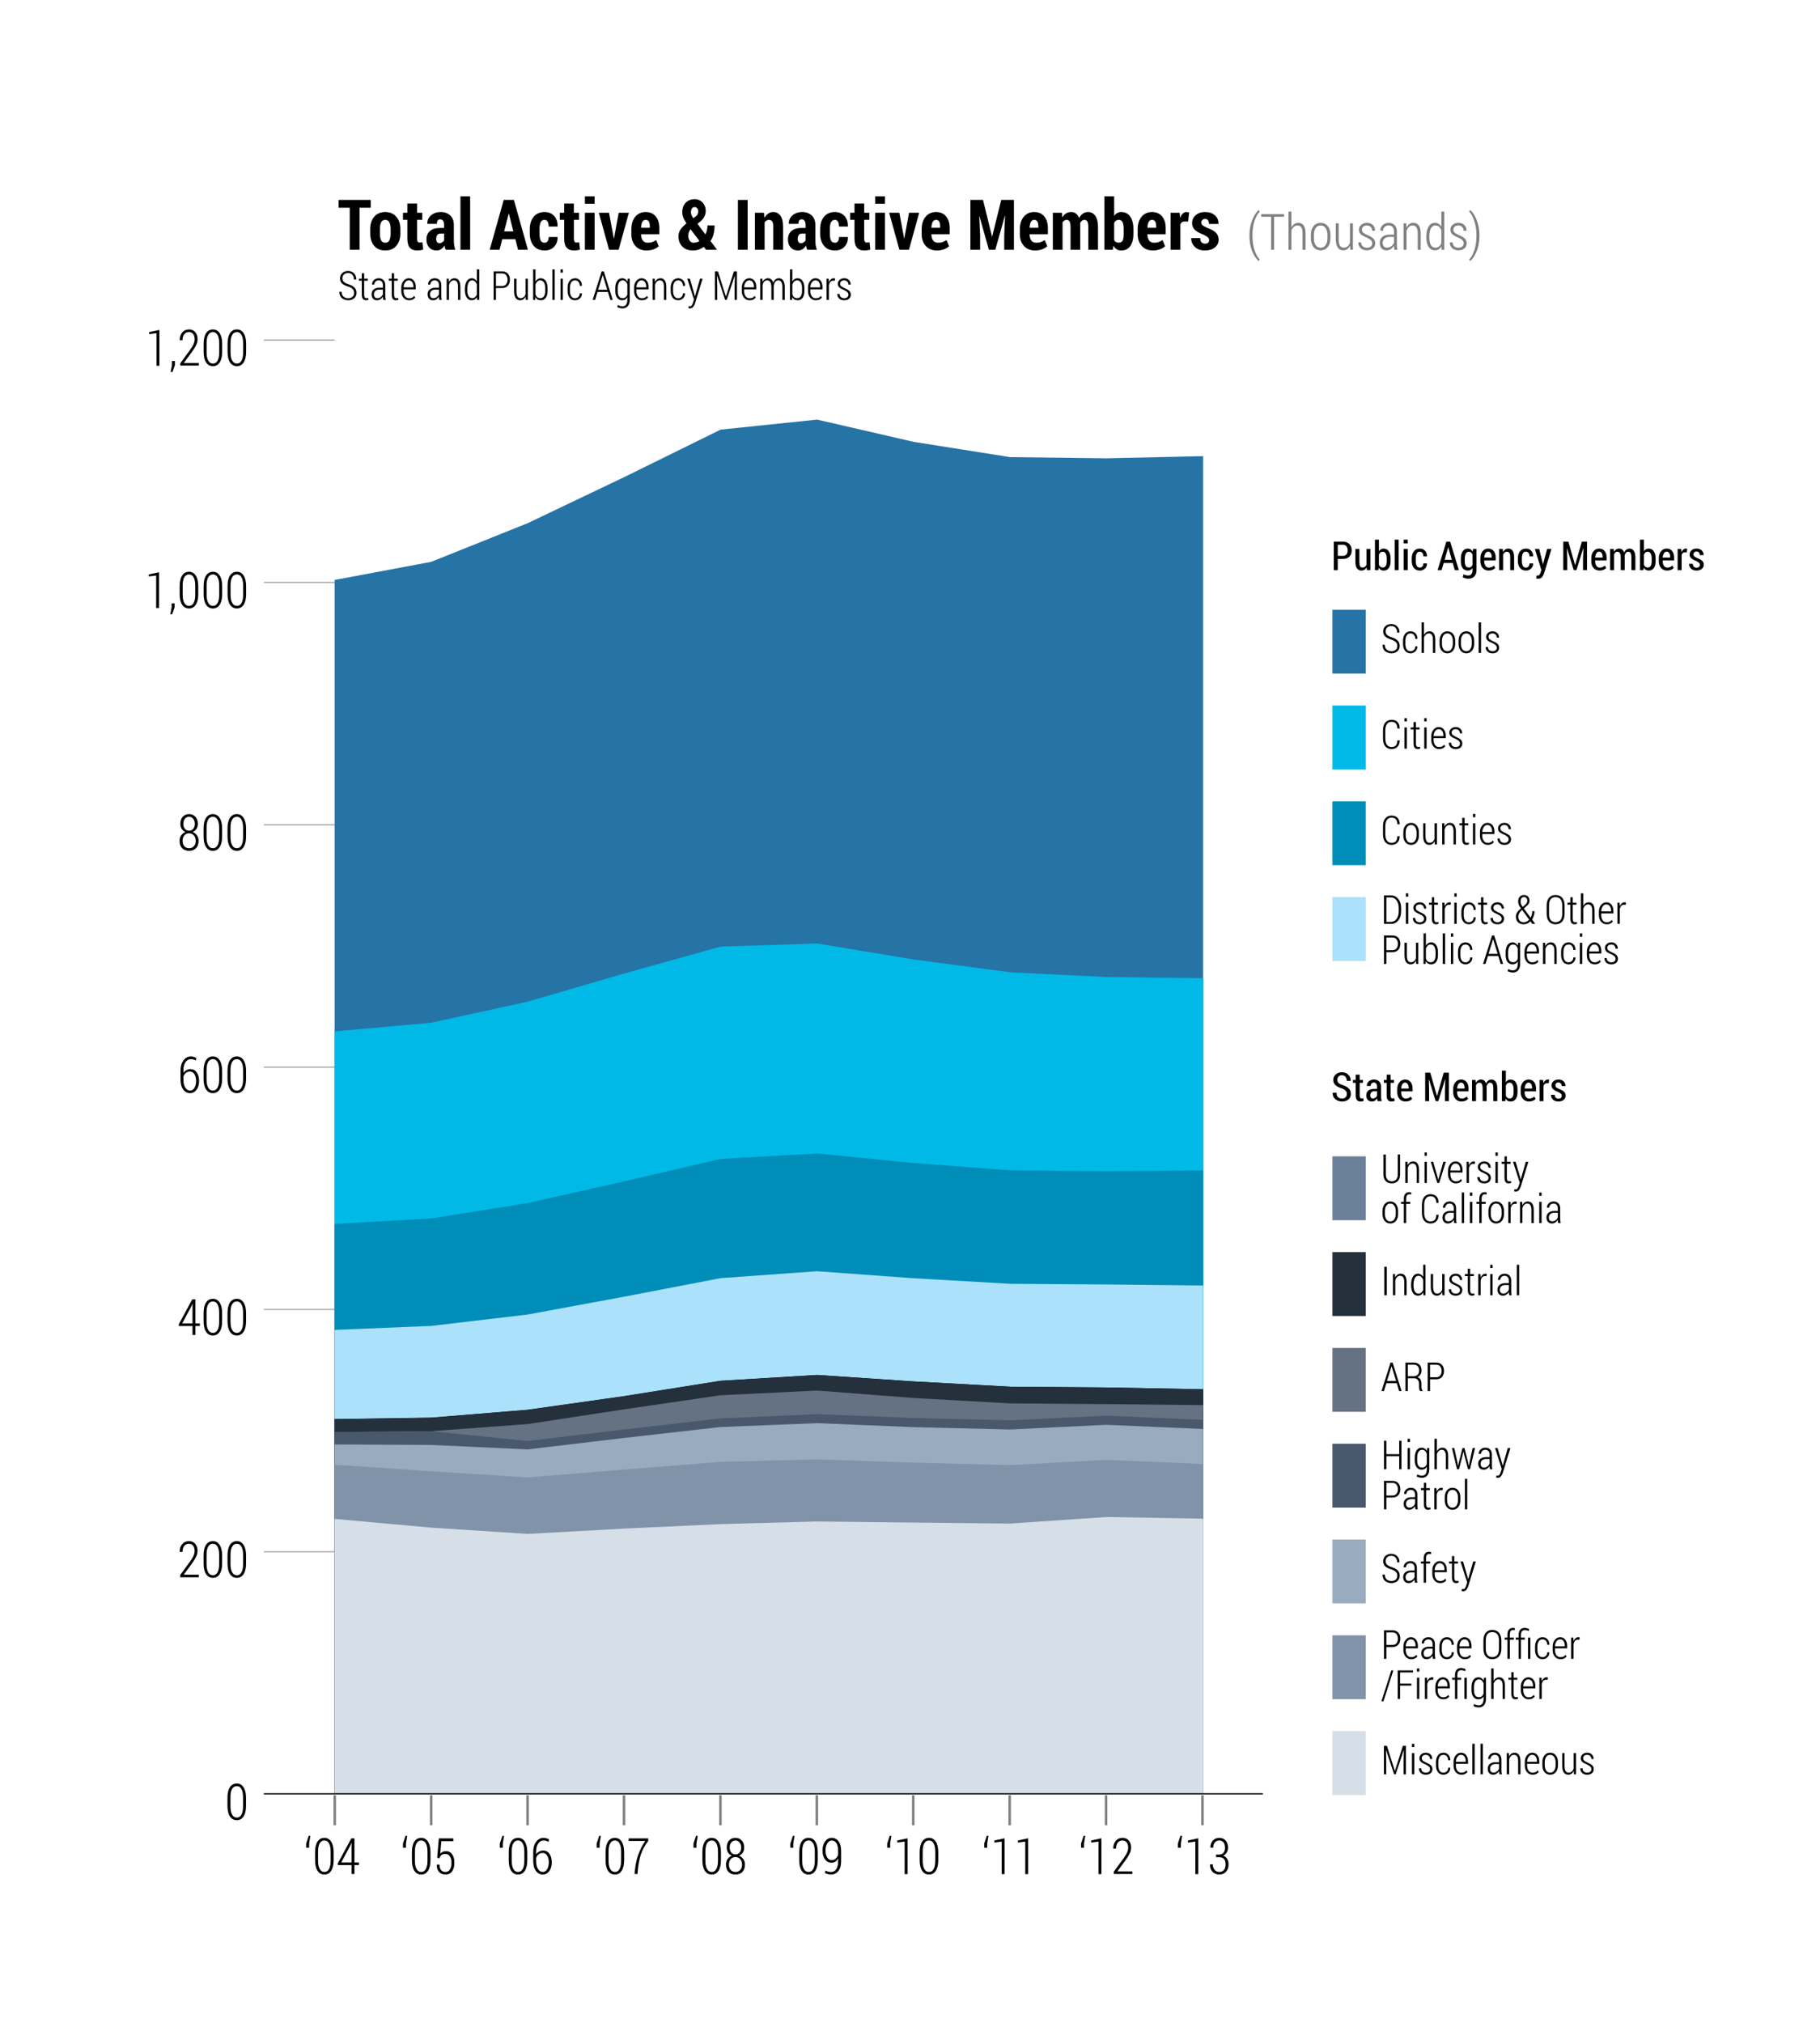 <?xml version="1.0" encoding="UTF-8"?>
<svg xmlns="http://www.w3.org/2000/svg" xmlns:xlink="http://www.w3.org/1999/xlink" width="363.324pt" height="403.867pt" viewBox="0 0 363.324 403.867" version="1.1">
<defs>
<g>
<symbol overflow="visible" id="glyph0-0">
<path style="stroke:none;" d=""/>
</symbol>
<symbol overflow="visible" id="glyph0-1">
<path style="stroke:none;" d="M 4.234 -2.75 C 4.234 -1.832 4.066 -1.125 3.734 -0.625 C 3.41 -0.133 2.961 0.109 2.391 0.109 C 1.816 0.109 1.363 -0.133 1.031 -0.625 C 0.695 -1.125 0.531 -1.832 0.531 -2.75 L 0.531 -4.344 C 0.531 -5.258 0.691 -5.969 1.016 -6.469 C 1.348 -6.969 1.805 -7.219 2.391 -7.219 C 2.961 -7.219 3.41 -6.969 3.734 -6.469 C 4.066 -5.969 4.234 -5.258 4.234 -4.344 Z M 3.641 -4.453 C 3.641 -5.172 3.531 -5.723 3.312 -6.109 C 3.102 -6.492 2.797 -6.688 2.391 -6.688 C 1.973 -6.688 1.656 -6.492 1.438 -6.109 C 1.227 -5.723 1.125 -5.172 1.125 -4.453 L 1.125 -2.656 C 1.125 -1.945 1.234 -1.395 1.453 -1 C 1.672 -0.602 1.984 -0.406 2.391 -0.406 C 2.797 -0.406 3.102 -0.598 3.312 -0.984 C 3.531 -1.379 3.641 -1.938 3.641 -2.656 Z M 3.641 -4.453 "/>
</symbol>
<symbol overflow="visible" id="glyph0-2">
<path style="stroke:none;" d="M 4.281 0 L 0.578 0 L 0.578 -0.453 L 2.5 -3.094 C 2.852 -3.57 3.098 -3.973 3.234 -4.297 C 3.379 -4.629 3.453 -4.945 3.453 -5.25 C 3.453 -5.688 3.352 -6.035 3.156 -6.297 C 2.957 -6.555 2.688 -6.688 2.344 -6.688 C 1.906 -6.688 1.578 -6.539 1.359 -6.25 C 1.141 -5.957 1.031 -5.562 1.031 -5.062 L 0.484 -5.062 L 0.469 -5.078 C 0.457 -5.68 0.617 -6.188 0.953 -6.594 C 1.297 -7.008 1.758 -7.219 2.344 -7.219 C 2.852 -7.219 3.258 -7.039 3.562 -6.688 C 3.875 -6.332 4.031 -5.859 4.031 -5.266 C 4.031 -4.867 3.93 -4.469 3.734 -4.062 C 3.535 -3.656 3.258 -3.211 2.906 -2.734 L 1.281 -0.516 L 4.281 -0.516 Z M 4.281 0 "/>
</symbol>
<symbol overflow="visible" id="glyph0-3">
<path style="stroke:none;" d="M 3.609 -2.297 L 4.5 -2.297 L 4.5 -1.781 L 3.609 -1.781 L 3.609 0 L 3.031 0 L 3.031 -1.781 L 0.297 -1.781 L 0.297 -2.141 L 2.984 -7.109 L 3.609 -7.109 Z M 0.969 -2.297 L 3.031 -2.297 L 3.031 -6.219 L 3 -6.234 L 2.844 -5.797 Z M 0.969 -2.297 "/>
</symbol>
<symbol overflow="visible" id="glyph0-4">
<path style="stroke:none;" d="M 2.703 -7.219 C 2.91 -7.219 3.109 -7.188 3.297 -7.125 C 3.492 -7.07 3.664 -6.992 3.812 -6.891 L 3.672 -6.406 C 3.535 -6.5 3.391 -6.566 3.234 -6.609 C 3.086 -6.66 2.91 -6.688 2.703 -6.688 C 2.266 -6.688 1.906 -6.484 1.625 -6.078 C 1.352 -5.672 1.219 -5.133 1.219 -4.469 L 1.219 -3.953 C 1.383 -4.18 1.586 -4.359 1.828 -4.484 C 2.078 -4.617 2.344 -4.688 2.625 -4.688 C 3.156 -4.688 3.57 -4.469 3.875 -4.031 C 4.188 -3.594 4.344 -3.02 4.344 -2.312 C 4.344 -1.613 4.176 -1.035 3.844 -0.578 C 3.508 -0.117 3.078 0.109 2.547 0.109 C 1.992 0.109 1.535 -0.133 1.172 -0.625 C 0.816 -1.113 0.641 -1.785 0.641 -2.641 L 0.641 -4.422 C 0.641 -5.242 0.836 -5.914 1.234 -6.438 C 1.629 -6.957 2.117 -7.219 2.703 -7.219 Z M 2.5 -4.203 C 2.195 -4.203 1.93 -4.109 1.703 -3.922 C 1.473 -3.742 1.312 -3.508 1.219 -3.219 L 1.219 -2.594 C 1.219 -1.914 1.344 -1.379 1.594 -0.984 C 1.844 -0.598 2.16 -0.406 2.547 -0.406 C 2.91 -0.406 3.203 -0.586 3.422 -0.953 C 3.641 -1.328 3.75 -1.781 3.75 -2.312 C 3.75 -2.875 3.641 -3.328 3.422 -3.672 C 3.203 -4.023 2.895 -4.203 2.5 -4.203 Z M 2.5 -4.203 "/>
</symbol>
<symbol overflow="visible" id="glyph0-5">
<path style="stroke:none;" d="M 4.094 -5.281 C 4.094 -4.895 4 -4.555 3.812 -4.266 C 3.625 -3.973 3.375 -3.766 3.062 -3.641 C 3.426 -3.504 3.711 -3.281 3.922 -2.969 C 4.141 -2.656 4.25 -2.297 4.25 -1.891 C 4.25 -1.242 4.07 -0.75 3.719 -0.406 C 3.375 -0.062 2.922 0.109 2.359 0.109 C 1.785 0.109 1.32 -0.062 0.969 -0.406 C 0.625 -0.75 0.453 -1.242 0.453 -1.891 C 0.453 -2.305 0.555 -2.664 0.766 -2.969 C 0.984 -3.281 1.27 -3.504 1.625 -3.641 C 1.312 -3.773 1.062 -3.984 0.875 -4.266 C 0.695 -4.555 0.609 -4.895 0.609 -5.281 C 0.609 -5.895 0.77 -6.367 1.094 -6.703 C 1.414 -7.047 1.832 -7.219 2.344 -7.219 C 2.852 -7.219 3.27 -7.047 3.594 -6.703 C 3.926 -6.359 4.094 -5.883 4.094 -5.281 Z M 3.672 -1.891 C 3.672 -2.328 3.547 -2.688 3.297 -2.969 C 3.047 -3.25 2.727 -3.391 2.344 -3.391 C 1.957 -3.391 1.645 -3.25 1.406 -2.969 C 1.164 -2.688 1.047 -2.328 1.047 -1.891 C 1.047 -1.422 1.164 -1.055 1.406 -0.797 C 1.645 -0.535 1.961 -0.406 2.359 -0.406 C 2.742 -0.406 3.055 -0.535 3.297 -0.797 C 3.547 -1.055 3.672 -1.422 3.672 -1.891 Z M 3.5 -5.281 C 3.5 -5.688 3.391 -6.02 3.172 -6.281 C 2.953 -6.551 2.676 -6.688 2.344 -6.688 C 2.008 -6.688 1.734 -6.555 1.516 -6.297 C 1.305 -6.047 1.203 -5.707 1.203 -5.281 C 1.203 -4.863 1.305 -4.531 1.516 -4.281 C 1.734 -4.031 2.016 -3.906 2.359 -3.906 C 2.691 -3.906 2.961 -4.031 3.172 -4.281 C 3.391 -4.531 3.5 -4.863 3.5 -5.281 Z M 3.5 -5.281 "/>
</symbol>
<symbol overflow="visible" id="glyph0-6">
<path style="stroke:none;" d="M 2.812 0.031 L 2.234 0.031 L 2.234 -6.469 L 0.766 -6.281 L 0.766 -6.688 L 2.812 -7.125 Z M 2.812 0.031 "/>
</symbol>
<symbol overflow="visible" id="glyph0-7">
<path style="stroke:none;" d="M 1.203 -0.094 L 0.719 1.266 L 0.344 1.266 L 0.609 -0.109 L 0.609 -0.922 L 1.203 -0.922 Z M 1.203 -0.094 "/>
</symbol>
<symbol overflow="visible" id="glyph0-8">
<path style="stroke:none;" d="M 0.391 -6.078 L 0.906 -7.625 L 1.234 -7.625 L 0.984 -6.078 L 0.984 -5.234 L 0.391 -5.234 Z M 0.391 -6.078 "/>
</symbol>
<symbol overflow="visible" id="glyph0-9">
<path style="stroke:none;" d="M 1.656 -3.875 L 2.266 -3.875 C 2.66 -3.875 2.957 -4 3.156 -4.25 C 3.352 -4.508 3.453 -4.844 3.453 -5.25 C 3.453 -5.695 3.352 -6.047 3.156 -6.297 C 2.969 -6.555 2.68 -6.688 2.297 -6.688 C 1.941 -6.688 1.648 -6.555 1.422 -6.297 C 1.203 -6.035 1.094 -5.688 1.094 -5.25 L 0.547 -5.25 L 0.531 -5.281 C 0.52 -5.832 0.68 -6.289 1.016 -6.656 C 1.348 -7.031 1.773 -7.219 2.297 -7.219 C 2.828 -7.219 3.25 -7.039 3.562 -6.688 C 3.883 -6.344 4.047 -5.859 4.047 -5.234 C 4.047 -4.898 3.961 -4.586 3.797 -4.297 C 3.629 -4.004 3.391 -3.785 3.078 -3.641 C 3.453 -3.516 3.723 -3.301 3.891 -3 C 4.066 -2.695 4.156 -2.344 4.156 -1.938 C 4.156 -1.301 3.984 -0.801 3.641 -0.438 C 3.297 -0.07 2.852 0.109 2.312 0.109 C 1.789 0.109 1.348 -0.066 0.984 -0.422 C 0.617 -0.773 0.441 -1.27 0.453 -1.906 L 0.469 -1.922 L 1.016 -1.922 C 1.016 -1.473 1.133 -1.109 1.375 -0.828 C 1.613 -0.547 1.926 -0.406 2.312 -0.406 C 2.707 -0.406 3.016 -0.535 3.234 -0.797 C 3.453 -1.055 3.562 -1.43 3.562 -1.922 C 3.562 -2.41 3.453 -2.77 3.234 -3 C 3.016 -3.238 2.691 -3.359 2.266 -3.359 L 1.656 -3.359 Z M 1.656 -3.875 "/>
</symbol>
<symbol overflow="visible" id="glyph0-10">
<path style="stroke:none;" d="M 2.109 -0.406 C 2.535 -0.406 2.875 -0.582 3.125 -0.938 C 3.383 -1.301 3.516 -1.82 3.516 -2.5 L 3.516 -3.141 C 3.379 -2.848 3.195 -2.625 2.969 -2.469 C 2.738 -2.32 2.484 -2.25 2.203 -2.25 C 1.66 -2.25 1.223 -2.473 0.891 -2.922 C 0.555 -3.367 0.391 -3.953 0.391 -4.672 C 0.391 -5.391 0.562 -5.992 0.906 -6.484 C 1.258 -6.973 1.691 -7.219 2.203 -7.219 C 2.785 -7.219 3.25 -6.988 3.594 -6.531 C 3.938 -6.082 4.109 -5.43 4.109 -4.578 L 4.109 -2.5 C 4.109 -1.676 3.922 -1.035 3.547 -0.578 C 3.18 -0.117 2.703 0.109 2.109 0.109 C 1.91 0.109 1.703 0.082 1.484 0.031 C 1.266 -0.02 1.066 -0.094 0.891 -0.188 L 0.984 -0.703 C 1.16 -0.598 1.336 -0.52 1.516 -0.469 C 1.691 -0.426 1.891 -0.406 2.109 -0.406 Z M 2.203 -2.766 C 2.535 -2.766 2.812 -2.867 3.031 -3.078 C 3.258 -3.285 3.422 -3.547 3.516 -3.859 L 3.516 -4.625 C 3.516 -5.301 3.398 -5.812 3.172 -6.156 C 2.941 -6.508 2.625 -6.688 2.219 -6.688 C 1.875 -6.688 1.582 -6.488 1.344 -6.094 C 1.113 -5.707 1 -5.234 1 -4.672 C 1 -4.129 1.109 -3.676 1.328 -3.312 C 1.547 -2.945 1.836 -2.766 2.203 -2.766 Z M 2.203 -2.766 "/>
</symbol>
<symbol overflow="visible" id="glyph0-11">
<path style="stroke:none;" d="M 4.266 -6.594 C 3.598 -5.719 3.109 -4.816 2.797 -3.891 C 2.492 -2.961 2.285 -1.863 2.172 -0.594 L 2.125 0 L 1.531 0 L 1.594 -0.594 C 1.707 -1.801 1.938 -2.891 2.281 -3.859 C 2.625 -4.828 3.086 -5.738 3.672 -6.594 L 0.359 -6.594 L 0.359 -7.109 L 4.266 -7.109 Z M 4.266 -6.594 "/>
</symbol>
<symbol overflow="visible" id="glyph0-12">
<path style="stroke:none;" d="M 0.797 -3.219 L 1.125 -7.109 L 4.016 -7.109 L 4.016 -6.547 L 1.625 -6.547 L 1.406 -4.047 C 1.551 -4.203 1.707 -4.32 1.875 -4.406 C 2.039 -4.5 2.258 -4.551 2.531 -4.562 C 3.051 -4.57 3.461 -4.367 3.766 -3.953 C 4.078 -3.535 4.234 -2.973 4.234 -2.266 C 4.234 -1.547 4.082 -0.969 3.781 -0.531 C 3.477 -0.102 3.023 0.109 2.422 0.109 C 1.93 0.109 1.52 -0.055 1.188 -0.391 C 0.863 -0.723 0.707 -1.207 0.719 -1.844 L 0.734 -1.875 L 1.266 -1.875 C 1.266 -1.395 1.367 -1.031 1.578 -0.781 C 1.785 -0.531 2.066 -0.406 2.422 -0.406 C 2.828 -0.406 3.129 -0.562 3.328 -0.875 C 3.535 -1.195 3.641 -1.656 3.641 -2.25 C 3.641 -2.781 3.535 -3.203 3.328 -3.516 C 3.117 -3.836 2.832 -4 2.469 -4 C 2.102 -4 1.832 -3.926 1.656 -3.781 C 1.477 -3.645 1.348 -3.43 1.266 -3.141 Z M 0.797 -3.219 "/>
</symbol>
<symbol overflow="visible" id="glyph0-13">
<path style="stroke:none;" d="M 0.594 -2.875 C 0.594 -4.039 0.789 -5.094 1.188 -6.031 C 1.582 -6.977 2.008 -7.613 2.469 -7.938 L 2.5 -7.938 L 2.625 -7.562 C 2.238 -7.227 1.898 -6.633 1.609 -5.781 C 1.328 -4.926 1.188 -3.961 1.188 -2.891 L 1.188 -2.781 C 1.188 -1.707 1.328 -0.75 1.609 0.094 C 1.898 0.945 2.238 1.551 2.625 1.906 L 2.5 2.25 L 2.469 2.25 C 2 1.926 1.566 1.301 1.172 0.375 C 0.785 -0.539 0.594 -1.598 0.594 -2.797 Z M 0.594 -2.875 "/>
</symbol>
<symbol overflow="visible" id="glyph0-14">
<path style="stroke:none;" d="M 4.766 -6.594 L 2.781 -6.594 L 2.781 0 L 2.188 0 L 2.188 -6.594 L 0.203 -6.594 L 0.203 -7.109 L 4.766 -7.109 Z M 4.766 -6.594 "/>
</symbol>
<symbol overflow="visible" id="glyph0-15">
<path style="stroke:none;" d="M 1.25 -4.453 C 1.395 -4.742 1.582 -4.969 1.812 -5.125 C 2.051 -5.289 2.32 -5.375 2.625 -5.375 C 3.094 -5.375 3.453 -5.203 3.703 -4.859 C 3.953 -4.516 4.078 -3.984 4.078 -3.266 L 4.078 0 L 3.484 0 L 3.484 -3.266 C 3.484 -3.836 3.395 -4.242 3.219 -4.484 C 3.051 -4.734 2.805 -4.859 2.484 -4.859 C 2.191 -4.859 1.941 -4.766 1.734 -4.578 C 1.523 -4.391 1.363 -4.141 1.25 -3.828 L 1.25 0 L 0.672 0 L 0.672 -7.625 L 1.25 -7.625 Z M 1.25 -4.453 "/>
</symbol>
<symbol overflow="visible" id="glyph0-16">
<path style="stroke:none;" d="M 0.422 -3.031 C 0.422 -3.707 0.594 -4.266 0.938 -4.703 C 1.289 -5.148 1.766 -5.375 2.359 -5.375 C 2.953 -5.375 3.426 -5.156 3.781 -4.719 C 4.133 -4.281 4.312 -3.719 4.312 -3.031 L 4.312 -2.25 C 4.312 -1.562 4.133 -0.992 3.781 -0.547 C 3.426 -0.109 2.957 0.109 2.375 0.109 C 1.77 0.109 1.289 -0.109 0.938 -0.547 C 0.594 -0.992 0.422 -1.562 0.422 -2.25 Z M 1.016 -2.25 C 1.016 -1.719 1.129 -1.273 1.359 -0.922 C 1.598 -0.578 1.938 -0.406 2.375 -0.406 C 2.801 -0.406 3.129 -0.582 3.359 -0.938 C 3.598 -1.289 3.719 -1.727 3.719 -2.25 L 3.719 -3.031 C 3.719 -3.539 3.598 -3.973 3.359 -4.328 C 3.129 -4.68 2.797 -4.859 2.359 -4.859 C 1.93 -4.859 1.598 -4.68 1.359 -4.328 C 1.129 -3.973 1.016 -3.539 1.016 -3.031 Z M 1.016 -2.25 "/>
</symbol>
<symbol overflow="visible" id="glyph0-17">
<path style="stroke:none;" d="M 3.5 -0.828 C 3.363 -0.523 3.18 -0.289 2.953 -0.125 C 2.723 0.031 2.453 0.109 2.141 0.109 C 1.672 0.109 1.305 -0.078 1.047 -0.453 C 0.785 -0.836 0.656 -1.426 0.656 -2.219 L 0.656 -5.281 L 1.234 -5.281 L 1.234 -2.203 C 1.234 -1.566 1.316 -1.109 1.484 -0.828 C 1.648 -0.555 1.895 -0.422 2.219 -0.422 C 2.551 -0.422 2.82 -0.508 3.031 -0.688 C 3.238 -0.875 3.391 -1.125 3.484 -1.438 L 3.484 -5.281 L 4.078 -5.281 L 4.078 0 L 3.547 0 Z M 3.5 -0.828 "/>
</symbol>
<symbol overflow="visible" id="glyph0-18">
<path style="stroke:none;" d="M 3.203 -1.266 C 3.203 -1.504 3.125 -1.711 2.969 -1.891 C 2.812 -2.066 2.52 -2.25 2.094 -2.438 C 1.562 -2.656 1.172 -2.879 0.922 -3.109 C 0.672 -3.336 0.547 -3.641 0.547 -4.016 C 0.547 -4.391 0.691 -4.707 0.984 -4.969 C 1.285 -5.238 1.672 -5.375 2.141 -5.375 C 2.641 -5.375 3.035 -5.227 3.328 -4.938 C 3.629 -4.645 3.77 -4.273 3.75 -3.828 L 3.75 -3.797 L 3.188 -3.797 C 3.188 -4.086 3.094 -4.336 2.906 -4.547 C 2.719 -4.754 2.461 -4.859 2.141 -4.859 C 1.816 -4.859 1.566 -4.773 1.391 -4.609 C 1.223 -4.441 1.141 -4.25 1.141 -4.031 C 1.141 -3.801 1.207 -3.613 1.344 -3.469 C 1.477 -3.32 1.77 -3.145 2.219 -2.938 C 2.75 -2.727 3.145 -2.5 3.406 -2.25 C 3.664 -2 3.797 -1.68 3.797 -1.297 C 3.797 -0.879 3.645 -0.539 3.344 -0.281 C 3.039 -0.02 2.641 0.109 2.141 0.109 C 1.598 0.109 1.172 -0.047 0.859 -0.359 C 0.555 -0.672 0.414 -1.035 0.438 -1.453 L 0.438 -1.484 L 0.984 -1.484 C 1.004 -1.109 1.125 -0.832 1.344 -0.656 C 1.57 -0.488 1.836 -0.406 2.141 -0.406 C 2.473 -0.406 2.734 -0.488 2.922 -0.656 C 3.109 -0.82 3.203 -1.023 3.203 -1.266 Z M 3.203 -1.266 "/>
</symbol>
<symbol overflow="visible" id="glyph0-19">
<path style="stroke:none;" d="M 3.406 0 C 3.375 -0.188 3.352 -0.336 3.344 -0.453 C 3.332 -0.566 3.328 -0.688 3.328 -0.812 C 3.16 -0.539 2.945 -0.316 2.688 -0.141 C 2.438 0.023 2.156 0.109 1.844 0.109 C 1.406 0.109 1.066 -0.023 0.828 -0.297 C 0.598 -0.578 0.484 -0.945 0.484 -1.406 C 0.484 -1.895 0.656 -2.285 1 -2.578 C 1.344 -2.867 1.805 -3.016 2.391 -3.016 L 3.328 -3.016 L 3.328 -3.672 C 3.328 -4.047 3.227 -4.336 3.031 -4.547 C 2.844 -4.754 2.582 -4.859 2.25 -4.859 C 1.926 -4.859 1.66 -4.758 1.453 -4.562 C 1.254 -4.363 1.156 -4.113 1.156 -3.812 L 0.609 -3.828 L 0.609 -3.859 C 0.586 -4.254 0.734 -4.602 1.047 -4.906 C 1.367 -5.219 1.781 -5.375 2.281 -5.375 C 2.77 -5.375 3.16 -5.223 3.453 -4.922 C 3.754 -4.629 3.906 -4.207 3.906 -3.656 L 3.906 -1.062 C 3.906 -0.875 3.91 -0.691 3.922 -0.516 C 3.941 -0.336 3.973 -0.164 4.016 0 Z M 1.922 -0.422 C 2.242 -0.422 2.531 -0.516 2.781 -0.703 C 3.039 -0.891 3.223 -1.129 3.328 -1.422 L 3.328 -2.562 L 2.391 -2.562 C 1.984 -2.562 1.66 -2.445 1.422 -2.219 C 1.18 -2 1.062 -1.723 1.062 -1.391 C 1.062 -1.109 1.133 -0.875 1.281 -0.688 C 1.438 -0.508 1.648 -0.422 1.922 -0.422 Z M 1.922 -0.422 "/>
</symbol>
<symbol overflow="visible" id="glyph0-20">
<path style="stroke:none;" d="M 1.188 -5.281 L 1.234 -4.406 C 1.379 -4.719 1.566 -4.957 1.797 -5.125 C 2.023 -5.289 2.297 -5.375 2.609 -5.375 C 3.086 -5.375 3.453 -5.195 3.703 -4.844 C 3.953 -4.5 4.078 -3.957 4.078 -3.219 L 4.078 0 L 3.484 0 L 3.484 -3.219 C 3.484 -3.82 3.395 -4.242 3.219 -4.484 C 3.039 -4.734 2.785 -4.859 2.453 -4.859 C 2.148 -4.859 1.898 -4.758 1.703 -4.562 C 1.504 -4.363 1.352 -4.098 1.25 -3.766 L 1.25 0 L 0.672 0 L 0.672 -5.281 Z M 1.188 -5.281 "/>
</symbol>
<symbol overflow="visible" id="glyph0-21">
<path style="stroke:none;" d="M 0.469 -2.594 C 0.469 -3.438 0.613 -4.109 0.906 -4.609 C 1.207 -5.117 1.625 -5.375 2.156 -5.375 C 2.445 -5.375 2.703 -5.305 2.922 -5.172 C 3.141 -5.035 3.32 -4.844 3.469 -4.594 L 3.469 -7.625 L 4.047 -7.625 L 4.047 0 L 3.531 0 L 3.484 -0.688 C 3.336 -0.426 3.156 -0.227 2.938 -0.094 C 2.719 0.039 2.457 0.109 2.156 0.109 C 1.633 0.109 1.223 -0.125 0.922 -0.594 C 0.617 -1.07 0.469 -1.703 0.469 -2.484 Z M 1.062 -2.484 C 1.062 -1.848 1.16 -1.344 1.359 -0.969 C 1.566 -0.602 1.875 -0.422 2.281 -0.422 C 2.57 -0.422 2.812 -0.5 3 -0.656 C 3.195 -0.812 3.352 -1.031 3.469 -1.312 L 3.469 -3.891 C 3.363 -4.18 3.211 -4.414 3.016 -4.594 C 2.828 -4.77 2.586 -4.859 2.297 -4.859 C 1.879 -4.859 1.566 -4.648 1.359 -4.234 C 1.16 -3.816 1.062 -3.27 1.062 -2.594 Z M 1.062 -2.484 "/>
</symbol>
<symbol overflow="visible" id="glyph0-22">
<path style="stroke:none;" d="M 2.125 -2.797 C 2.125 -1.598 1.926 -0.539 1.531 0.375 C 1.133 1.301 0.707 1.926 0.25 2.25 L 0.219 2.25 L 0.094 1.906 C 0.469 1.57 0.801 0.973 1.094 0.109 C 1.383 -0.742 1.531 -1.707 1.531 -2.781 L 1.531 -2.891 C 1.531 -3.953 1.379 -4.914 1.078 -5.781 C 0.785 -6.645 0.457 -7.25 0.094 -7.594 L 0.219 -7.938 L 0.25 -7.938 C 0.707 -7.613 1.133 -6.984 1.531 -6.047 C 1.926 -5.109 2.125 -4.051 2.125 -2.875 Z M 2.125 -2.797 "/>
</symbol>
<symbol overflow="visible" id="glyph1-0">
<path style="stroke:none;" d=""/>
</symbol>
<symbol overflow="visible" id="glyph1-1">
<path style="stroke:none;" d="M 3.297 -1.391 C 3.297 -1.703 3.203 -1.953 3.016 -2.141 C 2.836 -2.336 2.52 -2.516 2.062 -2.672 C 1.539 -2.828 1.145 -3.031 0.875 -3.281 C 0.613 -3.531 0.484 -3.867 0.484 -4.297 C 0.484 -4.723 0.629 -5.07 0.922 -5.344 C 1.223 -5.625 1.613 -5.766 2.094 -5.766 C 2.582 -5.766 2.977 -5.602 3.281 -5.281 C 3.582 -4.957 3.727 -4.562 3.719 -4.094 L 3.703 -4.062 L 3.266 -4.062 C 3.266 -4.445 3.16 -4.758 2.953 -5 C 2.742 -5.238 2.457 -5.359 2.094 -5.359 C 1.727 -5.359 1.445 -5.254 1.25 -5.047 C 1.051 -4.848 0.953 -4.598 0.953 -4.297 C 0.953 -4.016 1.047 -3.781 1.234 -3.594 C 1.43 -3.406 1.758 -3.238 2.219 -3.094 C 2.727 -2.938 3.113 -2.723 3.375 -2.453 C 3.633 -2.191 3.766 -1.844 3.766 -1.406 C 3.766 -0.945 3.609 -0.582 3.297 -0.312 C 2.992 -0.051 2.598 0.078 2.109 0.078 C 1.629 0.078 1.211 -0.062 0.859 -0.344 C 0.516 -0.633 0.348 -1.051 0.359 -1.594 L 0.359 -1.625 L 0.797 -1.625 C 0.797 -1.176 0.926 -0.848 1.188 -0.641 C 1.445 -0.43 1.754 -0.328 2.109 -0.328 C 2.461 -0.328 2.75 -0.422 2.969 -0.609 C 3.188 -0.805 3.297 -1.066 3.297 -1.391 Z M 3.297 -1.391 "/>
</symbol>
<symbol overflow="visible" id="glyph1-2">
<path style="stroke:none;" d="M 1.875 -0.328 C 2.113 -0.328 2.328 -0.414 2.516 -0.594 C 2.703 -0.77 2.797 -1.008 2.797 -1.312 L 3.203 -1.312 L 3.219 -1.297 C 3.227 -0.898 3.098 -0.57 2.828 -0.312 C 2.555 -0.051 2.238 0.078 1.875 0.078 C 1.383 0.078 1.008 -0.094 0.75 -0.438 C 0.488 -0.789 0.359 -1.238 0.359 -1.781 L 0.359 -2.438 C 0.359 -2.977 0.488 -3.426 0.75 -3.781 C 1.008 -4.133 1.383 -4.312 1.875 -4.312 C 2.258 -4.312 2.582 -4.172 2.844 -3.891 C 3.102 -3.617 3.227 -3.258 3.219 -2.812 L 3.203 -2.797 L 2.797 -2.797 C 2.797 -3.129 2.707 -3.395 2.531 -3.594 C 2.352 -3.789 2.133 -3.891 1.875 -3.891 C 1.508 -3.891 1.242 -3.75 1.078 -3.469 C 0.91 -3.195 0.828 -2.852 0.828 -2.438 L 0.828 -1.781 C 0.828 -1.352 0.91 -1.004 1.078 -0.734 C 1.242 -0.461 1.508 -0.328 1.875 -0.328 Z M 1.875 -0.328 "/>
</symbol>
<symbol overflow="visible" id="glyph1-3">
<path style="stroke:none;" d="M 1 -3.562 C 1.113 -3.801 1.266 -3.984 1.453 -4.109 C 1.648 -4.242 1.867 -4.312 2.109 -4.312 C 2.484 -4.312 2.77 -4.172 2.969 -3.891 C 3.164 -3.617 3.266 -3.191 3.266 -2.609 L 3.266 0 L 2.797 0 L 2.797 -2.625 C 2.797 -3.07 2.723 -3.395 2.578 -3.594 C 2.441 -3.789 2.242 -3.891 1.984 -3.891 C 1.754 -3.891 1.555 -3.812 1.391 -3.656 C 1.223 -3.508 1.094 -3.312 1 -3.062 L 1 0 L 0.531 0 L 0.531 -6.094 L 1 -6.094 Z M 1 -3.562 "/>
</symbol>
<symbol overflow="visible" id="glyph1-4">
<path style="stroke:none;" d="M 0.344 -2.422 C 0.344 -2.973 0.484 -3.426 0.766 -3.781 C 1.047 -4.133 1.422 -4.312 1.891 -4.312 C 2.367 -4.312 2.75 -4.133 3.031 -3.781 C 3.312 -3.426 3.453 -2.973 3.453 -2.422 L 3.453 -1.797 C 3.453 -1.242 3.312 -0.789 3.031 -0.438 C 2.75 -0.094 2.367 0.078 1.891 0.078 C 1.422 0.078 1.047 -0.094 0.766 -0.438 C 0.484 -0.789 0.344 -1.242 0.344 -1.797 Z M 0.812 -1.797 C 0.812 -1.379 0.906 -1.031 1.094 -0.75 C 1.281 -0.469 1.547 -0.328 1.891 -0.328 C 2.234 -0.328 2.5 -0.469 2.688 -0.75 C 2.883 -1.031 2.984 -1.379 2.984 -1.797 L 2.984 -2.422 C 2.984 -2.836 2.883 -3.188 2.688 -3.469 C 2.5 -3.75 2.234 -3.891 1.891 -3.891 C 1.547 -3.891 1.281 -3.75 1.094 -3.469 C 0.906 -3.188 0.812 -2.836 0.812 -2.422 Z M 0.812 -1.797 "/>
</symbol>
<symbol overflow="visible" id="glyph1-5">
<path style="stroke:none;" d="M 1.047 0 L 0.578 0 L 0.578 -6.094 L 1.047 -6.094 Z M 1.047 0 "/>
</symbol>
<symbol overflow="visible" id="glyph1-6">
<path style="stroke:none;" d="M 2.562 -1.016 C 2.562 -1.203 2.5 -1.363 2.375 -1.5 C 2.25 -1.645 2.02 -1.797 1.688 -1.953 C 1.25 -2.129 0.93 -2.305 0.734 -2.484 C 0.535 -2.672 0.438 -2.914 0.438 -3.219 C 0.438 -3.52 0.555 -3.773 0.797 -3.984 C 1.035 -4.203 1.344 -4.312 1.719 -4.312 C 2.113 -4.312 2.426 -4.191 2.656 -3.953 C 2.895 -3.711 3.008 -3.414 3 -3.062 L 3 -3.047 L 2.562 -3.047 C 2.562 -3.273 2.484 -3.473 2.328 -3.641 C 2.18 -3.805 1.977 -3.891 1.719 -3.891 C 1.457 -3.891 1.254 -3.82 1.109 -3.688 C 0.973 -3.562 0.906 -3.41 0.906 -3.234 C 0.906 -3.047 0.957 -2.895 1.062 -2.781 C 1.176 -2.664 1.414 -2.52 1.781 -2.344 C 2.195 -2.176 2.508 -1.992 2.719 -1.797 C 2.926 -1.598 3.031 -1.348 3.031 -1.047 C 3.031 -0.703 2.91 -0.426 2.672 -0.219 C 2.43 -0.02 2.113 0.078 1.719 0.078 C 1.281 0.078 0.938 -0.039 0.688 -0.281 C 0.445 -0.531 0.332 -0.828 0.344 -1.172 L 0.359 -1.188 L 0.797 -1.188 C 0.805 -0.883 0.898 -0.664 1.078 -0.531 C 1.266 -0.395 1.477 -0.328 1.719 -0.328 C 1.977 -0.328 2.18 -0.391 2.328 -0.516 C 2.484 -0.648 2.562 -0.816 2.562 -1.016 Z M 2.562 -1.016 "/>
</symbol>
<symbol overflow="visible" id="glyph1-7">
<path style="stroke:none;" d="M 3.75 -1.656 L 3.766 -1.625 C 3.754 -1.07 3.602 -0.648 3.312 -0.359 C 3.031 -0.066 2.641 0.078 2.141 0.078 C 1.617 0.078 1.203 -0.102 0.891 -0.469 C 0.586 -0.844 0.438 -1.375 0.438 -2.062 L 0.438 -3.625 C 0.438 -4.312 0.586 -4.836 0.891 -5.203 C 1.203 -5.578 1.617 -5.766 2.141 -5.766 C 2.648 -5.766 3.047 -5.617 3.328 -5.328 C 3.609 -5.047 3.754 -4.625 3.766 -4.062 L 3.75 -4.031 L 3.312 -4.031 C 3.301 -4.488 3.195 -4.82 3 -5.031 C 2.801 -5.25 2.516 -5.359 2.141 -5.359 C 1.742 -5.359 1.438 -5.207 1.219 -4.906 C 1 -4.613 0.891 -4.191 0.891 -3.641 L 0.891 -2.062 C 0.891 -1.488 1 -1.055 1.219 -0.766 C 1.438 -0.473 1.742 -0.328 2.141 -0.328 C 2.516 -0.328 2.801 -0.43 3 -0.641 C 3.195 -0.848 3.301 -1.188 3.312 -1.656 Z M 3.75 -1.656 "/>
</symbol>
<symbol overflow="visible" id="glyph1-8">
<path style="stroke:none;" d="M 1.047 0 L 0.578 0 L 0.578 -4.234 L 1.047 -4.234 Z M 1.047 -5.438 L 0.578 -5.438 L 0.578 -6.094 L 1.047 -6.094 Z M 1.047 -5.438 "/>
</symbol>
<symbol overflow="visible" id="glyph1-9">
<path style="stroke:none;" d="M 1.219 -5.312 L 1.219 -4.234 L 1.953 -4.234 L 1.953 -3.828 L 1.219 -3.828 L 1.219 -1.094 C 1.219 -0.82 1.254 -0.629 1.328 -0.516 C 1.41 -0.398 1.52 -0.344 1.656 -0.344 C 1.719 -0.344 1.773 -0.344 1.828 -0.344 C 1.891 -0.352 1.957 -0.367 2.031 -0.391 L 2.094 -0.031 C 2.031 0.008 1.945 0.035 1.844 0.047 C 1.75 0.066 1.648 0.078 1.547 0.078 C 1.297 0.078 1.098 -0.016 0.953 -0.203 C 0.816 -0.391 0.75 -0.688 0.75 -1.094 L 0.75 -3.828 L 0.172 -3.828 L 0.172 -4.234 L 0.75 -4.234 L 0.75 -5.312 Z M 1.219 -5.312 "/>
</symbol>
<symbol overflow="visible" id="glyph1-10">
<path style="stroke:none;" d="M 1.891 0.078 C 1.441 0.078 1.07 -0.094 0.781 -0.438 C 0.488 -0.781 0.344 -1.219 0.344 -1.75 L 0.344 -2.453 C 0.344 -2.984 0.488 -3.426 0.781 -3.781 C 1.07 -4.133 1.422 -4.312 1.828 -4.312 C 2.273 -4.312 2.617 -4.148 2.859 -3.828 C 3.109 -3.516 3.234 -3.094 3.234 -2.562 L 3.234 -2.094 L 0.812 -2.094 L 0.812 -1.75 C 0.812 -1.344 0.906 -1.004 1.094 -0.734 C 1.289 -0.461 1.555 -0.328 1.891 -0.328 C 2.129 -0.328 2.332 -0.363 2.5 -0.438 C 2.664 -0.52 2.805 -0.641 2.922 -0.797 L 3.125 -0.453 C 2.988 -0.297 2.82 -0.164 2.625 -0.062 C 2.426 0.031 2.18 0.078 1.891 0.078 Z M 1.828 -3.891 C 1.535 -3.891 1.297 -3.754 1.109 -3.484 C 0.922 -3.223 0.82 -2.895 0.812 -2.5 L 2.766 -2.5 L 2.766 -2.672 C 2.766 -3.023 2.68 -3.316 2.516 -3.547 C 2.348 -3.773 2.117 -3.891 1.828 -3.891 Z M 1.828 -3.891 "/>
</symbol>
<symbol overflow="visible" id="glyph1-11">
<path style="stroke:none;" d="M 2.812 -0.656 C 2.695 -0.426 2.547 -0.242 2.359 -0.109 C 2.172 0.016 1.957 0.078 1.719 0.078 C 1.344 0.078 1.047 -0.07 0.828 -0.375 C 0.617 -0.676 0.516 -1.145 0.516 -1.781 L 0.516 -4.234 L 0.984 -4.234 L 0.984 -1.766 C 0.984 -1.254 1.051 -0.891 1.188 -0.672 C 1.32 -0.453 1.52 -0.344 1.781 -0.344 C 2.039 -0.344 2.254 -0.41 2.422 -0.547 C 2.598 -0.691 2.723 -0.895 2.797 -1.156 L 2.797 -4.234 L 3.266 -4.234 L 3.266 0 L 2.844 0 Z M 2.812 -0.656 "/>
</symbol>
<symbol overflow="visible" id="glyph1-12">
<path style="stroke:none;" d="M 0.953 -4.234 L 0.984 -3.531 C 1.098 -3.781 1.25 -3.973 1.438 -4.109 C 1.625 -4.242 1.844 -4.312 2.094 -4.312 C 2.469 -4.312 2.754 -4.172 2.953 -3.891 C 3.16 -3.609 3.266 -3.172 3.266 -2.578 L 3.266 0 L 2.797 0 L 2.797 -2.578 C 2.797 -3.055 2.723 -3.395 2.578 -3.594 C 2.441 -3.789 2.238 -3.891 1.969 -3.891 C 1.727 -3.891 1.523 -3.805 1.359 -3.641 C 1.203 -3.484 1.082 -3.273 1 -3.016 L 1 0 L 0.531 0 L 0.531 -4.234 Z M 0.953 -4.234 "/>
</symbol>
<symbol overflow="visible" id="glyph1-13">
<path style="stroke:none;" d="M 0.641 0 L 0.641 -5.688 L 2.031 -5.688 C 2.625 -5.688 3.109 -5.453 3.484 -4.984 C 3.859 -4.523 4.047 -3.93 4.047 -3.203 L 4.047 -2.469 C 4.047 -1.738 3.859 -1.145 3.484 -0.688 C 3.109 -0.227 2.625 0 2.031 0 Z M 1.109 -5.281 L 1.109 -0.406 L 2.031 -0.406 C 2.488 -0.406 2.859 -0.598 3.141 -0.984 C 3.43 -1.379 3.578 -1.875 3.578 -2.469 L 3.578 -3.219 C 3.578 -3.812 3.43 -4.301 3.141 -4.688 C 2.859 -5.082 2.488 -5.281 2.031 -5.281 Z M 1.109 -5.281 "/>
</symbol>
<symbol overflow="visible" id="glyph1-14">
<path style="stroke:none;" d="M 2.172 -3.812 L 1.859 -3.828 C 1.641 -3.828 1.457 -3.754 1.312 -3.609 C 1.176 -3.461 1.07 -3.258 1 -3 L 1 0 L 0.531 0 L 0.531 -4.234 L 0.953 -4.234 L 1 -3.531 C 1.102 -3.77 1.234 -3.957 1.391 -4.094 C 1.555 -4.238 1.75 -4.312 1.969 -4.312 C 2.02 -4.312 2.066 -4.305 2.109 -4.297 C 2.16 -4.285 2.203 -4.273 2.234 -4.266 Z M 2.172 -3.812 "/>
</symbol>
<symbol overflow="visible" id="glyph1-15">
<path style="stroke:none;" d=""/>
</symbol>
<symbol overflow="visible" id="glyph1-16">
<path style="stroke:none;" d="M 1.344 -3.094 C 1.145 -3.352 1 -3.594 0.906 -3.812 C 0.82 -4.031 0.781 -4.25 0.781 -4.469 C 0.781 -4.883 0.883 -5.203 1.094 -5.422 C 1.301 -5.648 1.582 -5.766 1.938 -5.766 C 2.281 -5.766 2.551 -5.66 2.75 -5.453 C 2.945 -5.242 3.047 -4.977 3.047 -4.656 C 3.047 -4.414 2.992 -4.207 2.891 -4.031 C 2.785 -3.863 2.629 -3.695 2.422 -3.531 L 1.906 -3.078 L 3.25 -1.266 L 3.281 -1.266 C 3.375 -1.43 3.445 -1.625 3.5 -1.844 C 3.562 -2.062 3.594 -2.297 3.594 -2.547 L 4.047 -2.547 C 4.047 -2.211 4 -1.906 3.906 -1.625 C 3.82 -1.344 3.703 -1.094 3.547 -0.875 L 4.188 0 L 3.609 0 L 3.234 -0.516 C 3.047 -0.328 2.836 -0.18 2.609 -0.078 C 2.379 0.023 2.133 0.078 1.875 0.078 C 1.395 0.078 1.016 -0.062 0.734 -0.344 C 0.461 -0.625 0.328 -0.992 0.328 -1.453 C 0.328 -1.766 0.41 -2.047 0.578 -2.297 C 0.742 -2.555 0.988 -2.812 1.312 -3.062 Z M 1.875 -0.328 C 2.082 -0.328 2.281 -0.367 2.469 -0.453 C 2.656 -0.547 2.828 -0.676 2.984 -0.844 L 1.609 -2.734 L 1.562 -2.781 L 1.422 -2.656 C 1.172 -2.406 1.004 -2.18 0.922 -1.984 C 0.836 -1.797 0.797 -1.617 0.797 -1.453 C 0.797 -1.129 0.891 -0.859 1.078 -0.641 C 1.266 -0.43 1.531 -0.328 1.875 -0.328 Z M 1.266 -4.484 C 1.266 -4.316 1.297 -4.141 1.359 -3.953 C 1.43 -3.773 1.539 -3.586 1.688 -3.391 L 2.25 -3.875 C 2.375 -3.988 2.461 -4.109 2.516 -4.234 C 2.578 -4.367 2.609 -4.508 2.609 -4.656 C 2.609 -4.852 2.547 -5.02 2.422 -5.156 C 2.305 -5.289 2.145 -5.359 1.938 -5.359 C 1.719 -5.359 1.551 -5.273 1.438 -5.109 C 1.32 -4.941 1.266 -4.734 1.266 -4.484 Z M 1.266 -4.484 "/>
</symbol>
<symbol overflow="visible" id="glyph1-17">
<path style="stroke:none;" d="M 3.984 -2.047 C 3.984 -1.359 3.82 -0.832 3.5 -0.469 C 3.176 -0.102 2.734 0.078 2.172 0.078 C 1.629 0.078 1.195 -0.102 0.875 -0.469 C 0.562 -0.832 0.406 -1.359 0.406 -2.047 L 0.406 -3.641 C 0.406 -4.328 0.562 -4.852 0.875 -5.219 C 1.188 -5.582 1.617 -5.766 2.172 -5.766 C 2.734 -5.766 3.176 -5.582 3.5 -5.219 C 3.82 -4.852 3.984 -4.328 3.984 -3.641 Z M 3.516 -3.656 C 3.516 -4.219 3.398 -4.641 3.172 -4.922 C 2.941 -5.203 2.609 -5.344 2.172 -5.344 C 1.754 -5.344 1.43 -5.203 1.203 -4.922 C 0.984 -4.641 0.875 -4.219 0.875 -3.656 L 0.875 -2.047 C 0.875 -1.473 0.984 -1.047 1.203 -0.766 C 1.43 -0.484 1.754 -0.344 2.172 -0.344 C 2.609 -0.344 2.941 -0.484 3.172 -0.766 C 3.398 -1.047 3.516 -1.473 3.516 -2.047 Z M 3.516 -3.656 "/>
</symbol>
<symbol overflow="visible" id="glyph1-18">
<path style="stroke:none;" d="M 1.109 -2.359 L 1.109 0 L 0.641 0 L 0.641 -5.688 L 2.328 -5.688 C 2.828 -5.688 3.211 -5.535 3.484 -5.234 C 3.754 -4.93 3.891 -4.531 3.891 -4.031 C 3.891 -3.52 3.754 -3.113 3.484 -2.812 C 3.211 -2.508 2.828 -2.359 2.328 -2.359 Z M 1.109 -2.766 L 2.328 -2.766 C 2.691 -2.766 2.961 -2.883 3.141 -3.125 C 3.328 -3.363 3.422 -3.66 3.422 -4.016 C 3.422 -4.379 3.328 -4.68 3.141 -4.922 C 2.961 -5.16 2.691 -5.281 2.328 -5.281 L 1.109 -5.281 Z M 1.109 -2.766 "/>
</symbol>
<symbol overflow="visible" id="glyph1-19">
<path style="stroke:none;" d="M 3.406 -1.75 C 3.406 -1.188 3.285 -0.738 3.047 -0.406 C 2.816 -0.082 2.488 0.078 2.062 0.078 C 1.82 0.078 1.609 0.023 1.422 -0.078 C 1.242 -0.191 1.098 -0.352 0.984 -0.562 L 0.938 0 L 0.531 0 L 0.531 -6.094 L 1 -6.094 L 1 -3.656 C 1.113 -3.863 1.258 -4.023 1.438 -4.141 C 1.613 -4.254 1.82 -4.312 2.062 -4.312 C 2.477 -4.312 2.805 -4.133 3.047 -3.781 C 3.285 -3.426 3.406 -2.961 3.406 -2.391 Z M 2.938 -2.391 C 2.938 -2.828 2.852 -3.188 2.688 -3.469 C 2.52 -3.75 2.273 -3.891 1.953 -3.891 C 1.711 -3.891 1.516 -3.812 1.359 -3.656 C 1.203 -3.508 1.082 -3.316 1 -3.078 L 1 -1.078 C 1.082 -0.848 1.203 -0.664 1.359 -0.531 C 1.523 -0.406 1.727 -0.344 1.969 -0.344 C 2.289 -0.344 2.531 -0.469 2.688 -0.719 C 2.852 -0.977 2.938 -1.32 2.938 -1.75 Z M 2.938 -2.391 "/>
</symbol>
<symbol overflow="visible" id="glyph1-20">
<path style="stroke:none;" d="M 3.188 -1.578 L 1.109 -1.578 L 0.625 0 L 0.141 0 L 1.938 -5.688 L 2.359 -5.688 L 4.141 0 L 3.656 0 Z M 1.234 -2.016 L 3.047 -2.016 L 2.156 -4.938 L 2.141 -4.938 Z M 1.234 -2.016 "/>
</symbol>
<symbol overflow="visible" id="glyph1-21">
<path style="stroke:none;" d="M 0.375 -2.328 C 0.375 -2.922 0.492 -3.398 0.734 -3.766 C 0.984 -4.129 1.32 -4.312 1.75 -4.312 C 1.988 -4.312 2.195 -4.25 2.375 -4.125 C 2.551 -4.008 2.695 -3.848 2.812 -3.641 L 2.859 -4.234 L 3.266 -4.234 L 3.266 0 C 3.266 0.539 3.133 0.957 2.875 1.25 C 2.625 1.551 2.27 1.703 1.812 1.703 C 1.645 1.703 1.461 1.676 1.266 1.625 C 1.078 1.582 0.91 1.52 0.766 1.438 L 0.891 1.016 C 1.016 1.098 1.156 1.16 1.312 1.203 C 1.469 1.254 1.629 1.281 1.797 1.281 C 2.129 1.281 2.375 1.172 2.531 0.953 C 2.695 0.734 2.781 0.414 2.781 0 L 2.781 -0.516 C 2.664 -0.316 2.52 -0.164 2.344 -0.062 C 2.164 0.031 1.961 0.078 1.734 0.078 C 1.316 0.078 0.984 -0.086 0.734 -0.422 C 0.492 -0.754 0.375 -1.195 0.375 -1.75 Z M 0.859 -1.75 C 0.859 -1.32 0.938 -0.977 1.094 -0.719 C 1.258 -0.469 1.508 -0.344 1.844 -0.344 C 2.07 -0.344 2.266 -0.398 2.422 -0.516 C 2.578 -0.641 2.695 -0.812 2.781 -1.031 L 2.781 -3.125 C 2.695 -3.352 2.578 -3.535 2.422 -3.672 C 2.273 -3.816 2.082 -3.891 1.844 -3.891 C 1.52 -3.891 1.273 -3.742 1.109 -3.453 C 0.941 -3.16 0.859 -2.785 0.859 -2.328 Z M 0.859 -1.75 "/>
</symbol>
<symbol overflow="visible" id="glyph1-22">
<path style="stroke:none;" d="M 3.844 -5.688 L 3.844 -1.703 C 3.844 -1.129 3.688 -0.688 3.375 -0.375 C 3.07 -0.07 2.672 0.078 2.172 0.078 C 1.68 0.078 1.285 -0.07 0.984 -0.375 C 0.68 -0.688 0.531 -1.129 0.531 -1.703 L 0.531 -5.688 L 1 -5.688 L 1 -1.703 C 1 -1.266 1.109 -0.926 1.328 -0.688 C 1.547 -0.445 1.828 -0.328 2.172 -0.328 C 2.535 -0.328 2.828 -0.441 3.047 -0.672 C 3.273 -0.898 3.391 -1.242 3.391 -1.703 L 3.391 -5.688 Z M 3.844 -5.688 "/>
</symbol>
<symbol overflow="visible" id="glyph1-23">
<path style="stroke:none;" d="M 1.578 -1.062 L 1.672 -0.656 L 1.703 -0.656 L 1.797 -1.062 L 2.703 -4.234 L 3.188 -4.234 L 1.875 0 L 1.5 0 L 0.188 -4.234 L 0.672 -4.234 Z M 1.578 -1.062 "/>
</symbol>
<symbol overflow="visible" id="glyph1-24">
<path style="stroke:none;" d="M 1.547 -1.172 L 1.656 -0.734 L 1.688 -0.734 L 2.688 -4.234 L 3.203 -4.234 L 1.703 0.672 C 1.609 0.953 1.484 1.191 1.328 1.391 C 1.18 1.598 0.973 1.703 0.703 1.703 C 0.648 1.703 0.586 1.695 0.516 1.688 C 0.453 1.676 0.398 1.664 0.359 1.656 L 0.422 1.25 C 0.441 1.258 0.484 1.266 0.547 1.266 C 0.609 1.273 0.648 1.281 0.672 1.281 C 0.836 1.281 0.969 1.203 1.062 1.047 C 1.164 0.898 1.242 0.719 1.297 0.5 L 1.484 -0.062 L 0.141 -4.234 L 0.656 -4.234 Z M 1.547 -1.172 "/>
</symbol>
<symbol overflow="visible" id="glyph1-25">
<path style="stroke:none;" d="M 0.812 0 L 0.812 -3.828 L 0.25 -3.828 L 0.25 -4.234 L 0.812 -4.234 L 0.812 -4.844 C 0.812 -5.27 0.906 -5.598 1.094 -5.828 C 1.281 -6.055 1.535 -6.172 1.859 -6.172 C 1.93 -6.172 2.004 -6.164 2.078 -6.156 C 2.148 -6.145 2.227 -6.125 2.312 -6.094 L 2.25 -5.703 C 2.195 -5.723 2.145 -5.734 2.094 -5.734 C 2.039 -5.742 1.977 -5.75 1.906 -5.75 C 1.707 -5.75 1.551 -5.672 1.438 -5.516 C 1.332 -5.359 1.281 -5.133 1.281 -4.844 L 1.281 -4.234 L 2.094 -4.234 L 2.094 -3.828 L 1.281 -3.828 L 1.281 0 Z M 0.812 0 "/>
</symbol>
<symbol overflow="visible" id="glyph1-26">
<path style="stroke:none;" d="M 2.734 0 C 2.703 -0.145 2.68 -0.266 2.672 -0.359 C 2.66 -0.453 2.656 -0.547 2.656 -0.641 C 2.531 -0.43 2.363 -0.258 2.156 -0.125 C 1.957 0.008 1.734 0.078 1.484 0.078 C 1.129 0.078 0.859 -0.031 0.672 -0.25 C 0.484 -0.469 0.391 -0.758 0.391 -1.125 C 0.391 -1.52 0.523 -1.832 0.797 -2.062 C 1.078 -2.301 1.453 -2.422 1.922 -2.422 L 2.656 -2.422 L 2.656 -2.938 C 2.656 -3.238 2.578 -3.473 2.422 -3.641 C 2.273 -3.805 2.066 -3.891 1.797 -3.891 C 1.547 -3.891 1.336 -3.805 1.172 -3.641 C 1.016 -3.484 0.938 -3.289 0.938 -3.062 L 0.5 -3.062 L 0.484 -3.078 C 0.473 -3.398 0.594 -3.688 0.844 -3.938 C 1.102 -4.188 1.43 -4.312 1.828 -4.312 C 2.211 -4.312 2.523 -4.191 2.766 -3.953 C 3.004 -3.711 3.125 -3.367 3.125 -2.922 L 3.125 -0.859 C 3.125 -0.703 3.129 -0.551 3.141 -0.406 C 3.16 -0.27 3.188 -0.133 3.219 0 Z M 1.531 -0.344 C 1.789 -0.344 2.02 -0.414 2.219 -0.562 C 2.426 -0.719 2.57 -0.91 2.656 -1.141 L 2.656 -2.047 L 1.906 -2.047 C 1.582 -2.047 1.328 -1.957 1.141 -1.781 C 0.953 -1.602 0.859 -1.379 0.859 -1.109 C 0.859 -0.879 0.914 -0.691 1.031 -0.547 C 1.156 -0.41 1.32 -0.344 1.531 -0.344 Z M 1.531 -0.344 "/>
</symbol>
<symbol overflow="visible" id="glyph1-27">
<path style="stroke:none;" d="M 1.188 0 L 0.703 0 L 0.703 -5.688 L 1.188 -5.688 Z M 1.188 0 "/>
</symbol>
<symbol overflow="visible" id="glyph1-28">
<path style="stroke:none;" d="M 0.375 -2.078 C 0.375 -2.754 0.492 -3.297 0.734 -3.703 C 0.973 -4.109 1.305 -4.312 1.734 -4.312 C 1.961 -4.312 2.16 -4.254 2.328 -4.141 C 2.504 -4.035 2.656 -3.879 2.781 -3.672 L 2.781 -6.094 L 3.25 -6.094 L 3.25 0 L 2.828 0 L 2.797 -0.547 C 2.672 -0.348 2.52 -0.191 2.344 -0.078 C 2.164 0.023 1.961 0.078 1.734 0.078 C 1.305 0.078 0.973 -0.109 0.734 -0.484 C 0.492 -0.859 0.375 -1.363 0.375 -2 Z M 0.859 -2 C 0.859 -1.488 0.938 -1.082 1.094 -0.781 C 1.258 -0.488 1.504 -0.344 1.828 -0.344 C 2.055 -0.344 2.25 -0.406 2.406 -0.531 C 2.562 -0.656 2.688 -0.828 2.781 -1.047 L 2.781 -3.125 C 2.688 -3.344 2.562 -3.523 2.406 -3.672 C 2.258 -3.816 2.07 -3.891 1.844 -3.891 C 1.508 -3.891 1.258 -3.723 1.094 -3.391 C 0.938 -3.055 0.859 -2.617 0.859 -2.078 Z M 0.859 -2 "/>
</symbol>
<symbol overflow="visible" id="glyph1-29">
<path style="stroke:none;" d="M 1.109 -2.562 L 1.109 0 L 0.641 0 L 0.641 -5.688 L 2.266 -5.688 C 2.773 -5.688 3.164 -5.551 3.438 -5.281 C 3.707 -5.008 3.844 -4.617 3.844 -4.109 C 3.844 -3.805 3.77 -3.535 3.625 -3.297 C 3.488 -3.066 3.285 -2.895 3.016 -2.781 C 3.305 -2.695 3.516 -2.539 3.641 -2.312 C 3.766 -2.082 3.828 -1.797 3.828 -1.453 L 3.828 -0.922 C 3.828 -0.742 3.844 -0.582 3.875 -0.438 C 3.914 -0.301 3.977 -0.188 4.062 -0.094 L 4.062 0 L 3.578 0 C 3.492 -0.094 3.438 -0.223 3.406 -0.391 C 3.375 -0.555 3.359 -0.734 3.359 -0.922 L 3.359 -1.438 C 3.359 -1.781 3.27 -2.051 3.094 -2.25 C 2.926 -2.457 2.691 -2.562 2.391 -2.562 Z M 1.109 -2.969 L 2.219 -2.969 C 2.613 -2.969 2.906 -3.07 3.094 -3.281 C 3.281 -3.488 3.375 -3.766 3.375 -4.109 C 3.375 -4.484 3.281 -4.77 3.094 -4.969 C 2.914 -5.176 2.641 -5.281 2.266 -5.281 L 1.109 -5.281 Z M 1.109 -2.969 "/>
</symbol>
<symbol overflow="visible" id="glyph1-30">
<path style="stroke:none;" d="M 4.125 0 L 3.672 0 L 3.672 -2.609 L 1.109 -2.609 L 1.109 0 L 0.641 0 L 0.641 -5.688 L 1.109 -5.688 L 1.109 -3.016 L 3.672 -3.016 L 3.672 -5.688 L 4.125 -5.688 Z M 4.125 0 "/>
</symbol>
<symbol overflow="visible" id="glyph1-31">
<path style="stroke:none;" d="M 1.328 -1.375 L 1.438 -0.719 L 1.469 -0.719 L 1.609 -1.375 L 2.344 -4.234 L 2.734 -4.234 L 3.453 -1.375 L 3.609 -0.688 L 3.625 -0.688 L 3.75 -1.375 L 4.359 -4.234 L 4.844 -4.234 L 3.828 0 L 3.438 0 L 2.688 -2.875 L 2.531 -3.547 L 2.516 -3.547 L 2.375 -2.875 L 1.641 0 L 1.25 0 L 0.234 -4.234 L 0.703 -4.234 Z M 1.328 -1.375 "/>
</symbol>
<symbol overflow="visible" id="glyph1-32">
<path style="stroke:none;" d="M 1.219 -5.688 L 2.797 -0.703 L 2.828 -0.703 L 4.406 -5.688 L 5.016 -5.688 L 5.016 0 L 4.547 0 L 4.547 -2.5 L 4.594 -4.828 L 4.578 -4.828 L 2.969 0 L 2.656 0 L 1.062 -4.812 L 1.031 -4.812 L 1.078 -2.5 L 1.078 0 L 0.625 0 L 0.625 -5.688 Z M 1.219 -5.688 "/>
</symbol>
<symbol overflow="visible" id="glyph1-33">
<path style="stroke:none;" d="M 0.938 -4.234 L 0.969 -3.578 C 1.082 -3.805 1.234 -3.984 1.422 -4.109 C 1.609 -4.242 1.828 -4.312 2.078 -4.312 C 2.328 -4.312 2.539 -4.234 2.719 -4.078 C 2.895 -3.93 3.02 -3.707 3.094 -3.406 C 3.195 -3.688 3.344 -3.906 3.531 -4.062 C 3.727 -4.227 3.961 -4.312 4.234 -4.312 C 4.609 -4.312 4.895 -4.16 5.094 -3.859 C 5.301 -3.555 5.406 -3.094 5.406 -2.469 L 5.406 0 L 4.938 0 L 4.938 -2.484 C 4.938 -2.992 4.863 -3.352 4.719 -3.562 C 4.582 -3.781 4.383 -3.891 4.125 -3.891 C 3.844 -3.891 3.625 -3.77 3.469 -3.531 C 3.32 -3.301 3.234 -3.008 3.203 -2.656 L 3.203 0 L 2.734 0 L 2.734 -2.469 C 2.734 -2.977 2.66 -3.344 2.516 -3.562 C 2.367 -3.781 2.164 -3.891 1.906 -3.891 C 1.656 -3.891 1.457 -3.812 1.312 -3.656 C 1.164 -3.508 1.055 -3.305 0.984 -3.047 L 0.984 0 L 0.516 0 L 0.516 -4.234 Z M 0.938 -4.234 "/>
</symbol>
<symbol overflow="visible" id="glyph2-0">
<path style="stroke:none;" d=""/>
</symbol>
<symbol overflow="visible" id="glyph2-1">
<path style="stroke:none;" d="M 1.109 -2.359 L 1.109 0 L 0.641 0 L 0.641 -5.688 L 2.328 -5.688 C 2.828 -5.688 3.211 -5.535 3.484 -5.234 C 3.754 -4.93 3.891 -4.531 3.891 -4.031 C 3.891 -3.52 3.754 -3.113 3.484 -2.812 C 3.211 -2.508 2.828 -2.359 2.328 -2.359 Z M 1.109 -2.766 L 2.328 -2.766 C 2.691 -2.766 2.961 -2.883 3.141 -3.125 C 3.328 -3.363 3.422 -3.66 3.422 -4.016 C 3.422 -4.379 3.328 -4.68 3.141 -4.922 C 2.961 -5.16 2.691 -5.281 2.328 -5.281 L 1.109 -5.281 Z M 1.109 -2.766 "/>
</symbol>
<symbol overflow="visible" id="glyph2-2">
<path style="stroke:none;" d="M 1.891 0.078 C 1.441 0.078 1.07 -0.094 0.781 -0.438 C 0.488 -0.781 0.344 -1.219 0.344 -1.75 L 0.344 -2.453 C 0.344 -2.984 0.488 -3.426 0.781 -3.781 C 1.07 -4.133 1.422 -4.312 1.828 -4.312 C 2.273 -4.312 2.617 -4.148 2.859 -3.828 C 3.109 -3.516 3.234 -3.094 3.234 -2.562 L 3.234 -2.094 L 0.812 -2.094 L 0.812 -1.75 C 0.812 -1.344 0.906 -1.004 1.094 -0.734 C 1.289 -0.461 1.555 -0.328 1.891 -0.328 C 2.129 -0.328 2.332 -0.363 2.5 -0.438 C 2.664 -0.52 2.805 -0.641 2.922 -0.797 L 3.125 -0.453 C 2.988 -0.297 2.82 -0.164 2.625 -0.062 C 2.426 0.031 2.18 0.078 1.891 0.078 Z M 1.828 -3.891 C 1.535 -3.891 1.297 -3.754 1.109 -3.484 C 0.922 -3.223 0.82 -2.895 0.812 -2.5 L 2.766 -2.5 L 2.766 -2.672 C 2.766 -3.023 2.68 -3.316 2.516 -3.547 C 2.348 -3.773 2.117 -3.891 1.828 -3.891 Z M 1.828 -3.891 "/>
</symbol>
<symbol overflow="visible" id="glyph2-3">
<path style="stroke:none;" d="M 2.734 0 C 2.703 -0.145 2.68 -0.266 2.672 -0.359 C 2.66 -0.453 2.656 -0.547 2.656 -0.641 C 2.531 -0.43 2.363 -0.258 2.156 -0.125 C 1.957 0.008 1.734 0.078 1.484 0.078 C 1.129 0.078 0.859 -0.031 0.672 -0.25 C 0.484 -0.469 0.391 -0.758 0.391 -1.125 C 0.391 -1.52 0.523 -1.832 0.797 -2.062 C 1.078 -2.301 1.453 -2.422 1.922 -2.422 L 2.656 -2.422 L 2.656 -2.938 C 2.656 -3.238 2.578 -3.473 2.422 -3.641 C 2.273 -3.805 2.066 -3.891 1.797 -3.891 C 1.547 -3.891 1.336 -3.805 1.172 -3.641 C 1.016 -3.484 0.938 -3.289 0.938 -3.062 L 0.5 -3.062 L 0.484 -3.078 C 0.473 -3.398 0.594 -3.688 0.844 -3.938 C 1.102 -4.188 1.43 -4.312 1.828 -4.312 C 2.211 -4.312 2.523 -4.191 2.766 -3.953 C 3.004 -3.711 3.125 -3.367 3.125 -2.922 L 3.125 -0.859 C 3.125 -0.703 3.129 -0.551 3.141 -0.406 C 3.16 -0.27 3.188 -0.133 3.219 0 Z M 1.531 -0.344 C 1.789 -0.344 2.02 -0.414 2.219 -0.562 C 2.426 -0.719 2.57 -0.91 2.656 -1.141 L 2.656 -2.047 L 1.906 -2.047 C 1.582 -2.047 1.328 -1.957 1.141 -1.781 C 0.953 -1.602 0.859 -1.379 0.859 -1.109 C 0.859 -0.879 0.914 -0.691 1.031 -0.547 C 1.156 -0.41 1.32 -0.344 1.531 -0.344 Z M 1.531 -0.344 "/>
</symbol>
<symbol overflow="visible" id="glyph2-4">
<path style="stroke:none;" d="M 1.875 -0.328 C 2.113 -0.328 2.328 -0.414 2.516 -0.594 C 2.703 -0.77 2.797 -1.008 2.797 -1.312 L 3.203 -1.312 L 3.219 -1.297 C 3.227 -0.898 3.098 -0.57 2.828 -0.312 C 2.555 -0.051 2.238 0.078 1.875 0.078 C 1.383 0.078 1.008 -0.094 0.75 -0.438 C 0.488 -0.789 0.359 -1.238 0.359 -1.781 L 0.359 -2.438 C 0.359 -2.977 0.488 -3.426 0.75 -3.781 C 1.008 -4.133 1.383 -4.312 1.875 -4.312 C 2.258 -4.312 2.582 -4.172 2.844 -3.891 C 3.102 -3.617 3.227 -3.258 3.219 -2.812 L 3.203 -2.797 L 2.797 -2.797 C 2.797 -3.129 2.707 -3.395 2.531 -3.594 C 2.352 -3.789 2.133 -3.891 1.875 -3.891 C 1.508 -3.891 1.242 -3.75 1.078 -3.469 C 0.91 -3.195 0.828 -2.852 0.828 -2.438 L 0.828 -1.781 C 0.828 -1.352 0.91 -1.004 1.078 -0.734 C 1.242 -0.461 1.508 -0.328 1.875 -0.328 Z M 1.875 -0.328 "/>
</symbol>
<symbol overflow="visible" id="glyph2-5">
<path style="stroke:none;" d=""/>
</symbol>
<symbol overflow="visible" id="glyph2-6">
<path style="stroke:none;" d="M 3.984 -2.047 C 3.984 -1.359 3.82 -0.832 3.5 -0.469 C 3.176 -0.102 2.734 0.078 2.172 0.078 C 1.629 0.078 1.195 -0.102 0.875 -0.469 C 0.562 -0.832 0.406 -1.359 0.406 -2.047 L 0.406 -3.641 C 0.406 -4.328 0.562 -4.852 0.875 -5.219 C 1.188 -5.582 1.617 -5.766 2.172 -5.766 C 2.734 -5.766 3.176 -5.582 3.5 -5.219 C 3.82 -4.852 3.984 -4.328 3.984 -3.641 Z M 3.516 -3.656 C 3.516 -4.219 3.398 -4.641 3.172 -4.922 C 2.941 -5.203 2.609 -5.344 2.172 -5.344 C 1.754 -5.344 1.43 -5.203 1.203 -4.922 C 0.984 -4.641 0.875 -4.219 0.875 -3.656 L 0.875 -2.047 C 0.875 -1.473 0.984 -1.047 1.203 -0.766 C 1.43 -0.484 1.754 -0.344 2.172 -0.344 C 2.609 -0.344 2.941 -0.484 3.172 -0.766 C 3.398 -1.047 3.516 -1.473 3.516 -2.047 Z M 3.516 -3.656 "/>
</symbol>
<symbol overflow="visible" id="glyph2-7">
<path style="stroke:none;" d="M 0.812 0 L 0.812 -3.828 L 0.25 -3.828 L 0.25 -4.234 L 0.812 -4.234 L 0.812 -4.844 C 0.812 -5.27 0.906 -5.598 1.094 -5.828 C 1.281 -6.055 1.535 -6.172 1.859 -6.172 C 1.93 -6.172 2.004 -6.164 2.078 -6.156 C 2.148 -6.145 2.227 -6.125 2.312 -6.094 L 2.25 -5.703 C 2.195 -5.723 2.145 -5.734 2.094 -5.734 C 2.039 -5.742 1.977 -5.75 1.906 -5.75 C 1.707 -5.75 1.551 -5.672 1.438 -5.516 C 1.332 -5.359 1.281 -5.133 1.281 -4.844 L 1.281 -4.234 L 2.094 -4.234 L 2.094 -3.828 L 1.281 -3.828 L 1.281 0 Z M 0.812 0 "/>
</symbol>
<symbol overflow="visible" id="glyph2-8">
<path style="stroke:none;" d="M 0.75 0 L 0.75 -3.828 L 0.172 -3.828 L 0.172 -4.234 L 0.75 -4.234 L 0.75 -4.766 C 0.75 -5.211 0.852 -5.555 1.062 -5.797 C 1.281 -6.047 1.578 -6.172 1.953 -6.172 C 2.098 -6.172 2.242 -6.148 2.391 -6.109 C 2.535 -6.078 2.691 -6.02 2.859 -5.938 L 2.781 -5.531 C 2.656 -5.594 2.531 -5.641 2.406 -5.672 C 2.281 -5.711 2.141 -5.734 1.984 -5.734 C 1.723 -5.734 1.531 -5.648 1.406 -5.484 C 1.281 -5.316 1.219 -5.078 1.219 -4.766 L 1.219 -4.234 L 1.984 -4.234 L 1.984 -3.828 L 1.219 -3.828 L 1.219 0 Z M 3.094 0 L 2.625 0 L 2.625 -4.234 L 3.094 -4.234 Z M 3.094 0 "/>
</symbol>
<symbol overflow="visible" id="glyph2-9">
<path style="stroke:none;" d="M 2.172 -3.812 L 1.859 -3.828 C 1.641 -3.828 1.457 -3.754 1.312 -3.609 C 1.176 -3.461 1.07 -3.258 1 -3 L 1 0 L 0.531 0 L 0.531 -4.234 L 0.953 -4.234 L 1 -3.531 C 1.102 -3.77 1.234 -3.957 1.391 -4.094 C 1.555 -4.238 1.75 -4.312 1.969 -4.312 C 2.02 -4.312 2.066 -4.305 2.109 -4.297 C 2.16 -4.285 2.203 -4.273 2.234 -4.266 Z M 2.172 -3.812 "/>
</symbol>
<symbol overflow="visible" id="glyph2-10">
<path style="stroke:none;" d="M 0.531 0.484 L 0.125 0.484 L 2.094 -5.688 L 2.5 -5.688 Z M 0.531 0.484 "/>
</symbol>
<symbol overflow="visible" id="glyph2-11">
<path style="stroke:none;" d="M 3.359 -2.656 L 1.109 -2.656 L 1.109 0 L 0.641 0 L 0.641 -5.688 L 3.688 -5.688 L 3.688 -5.281 L 1.109 -5.281 L 1.109 -3.062 L 3.359 -3.062 Z M 3.359 -2.656 "/>
</symbol>
<symbol overflow="visible" id="glyph2-12">
<path style="stroke:none;" d="M 1.047 0 L 0.578 0 L 0.578 -4.234 L 1.047 -4.234 Z M 1.047 -5.438 L 0.578 -5.438 L 0.578 -6.094 L 1.047 -6.094 Z M 1.047 -5.438 "/>
</symbol>
<symbol overflow="visible" id="glyph2-13">
<path style="stroke:none;" d="M 0.375 -2.328 C 0.375 -2.922 0.492 -3.398 0.734 -3.766 C 0.984 -4.129 1.32 -4.312 1.75 -4.312 C 1.988 -4.312 2.195 -4.25 2.375 -4.125 C 2.551 -4.008 2.695 -3.848 2.812 -3.641 L 2.859 -4.234 L 3.266 -4.234 L 3.266 0 C 3.266 0.539 3.133 0.957 2.875 1.25 C 2.625 1.551 2.27 1.703 1.812 1.703 C 1.645 1.703 1.461 1.676 1.266 1.625 C 1.078 1.582 0.91 1.52 0.766 1.438 L 0.891 1.016 C 1.016 1.098 1.156 1.16 1.312 1.203 C 1.469 1.254 1.629 1.281 1.797 1.281 C 2.129 1.281 2.375 1.172 2.531 0.953 C 2.695 0.734 2.781 0.414 2.781 0 L 2.781 -0.516 C 2.664 -0.316 2.52 -0.164 2.344 -0.062 C 2.164 0.031 1.961 0.078 1.734 0.078 C 1.316 0.078 0.984 -0.086 0.734 -0.422 C 0.492 -0.754 0.375 -1.195 0.375 -1.75 Z M 0.859 -1.75 C 0.859 -1.32 0.938 -0.977 1.094 -0.719 C 1.258 -0.469 1.508 -0.344 1.844 -0.344 C 2.07 -0.344 2.266 -0.398 2.422 -0.516 C 2.578 -0.641 2.695 -0.812 2.781 -1.031 L 2.781 -3.125 C 2.695 -3.352 2.578 -3.535 2.422 -3.672 C 2.273 -3.816 2.082 -3.891 1.844 -3.891 C 1.52 -3.891 1.273 -3.742 1.109 -3.453 C 0.941 -3.16 0.859 -2.785 0.859 -2.328 Z M 0.859 -1.75 "/>
</symbol>
<symbol overflow="visible" id="glyph2-14">
<path style="stroke:none;" d="M 1 -3.562 C 1.113 -3.801 1.266 -3.984 1.453 -4.109 C 1.648 -4.242 1.867 -4.312 2.109 -4.312 C 2.484 -4.312 2.77 -4.172 2.969 -3.891 C 3.164 -3.617 3.266 -3.191 3.266 -2.609 L 3.266 0 L 2.797 0 L 2.797 -2.625 C 2.797 -3.07 2.723 -3.395 2.578 -3.594 C 2.441 -3.789 2.242 -3.891 1.984 -3.891 C 1.754 -3.891 1.555 -3.812 1.391 -3.656 C 1.223 -3.508 1.094 -3.312 1 -3.062 L 1 0 L 0.531 0 L 0.531 -6.094 L 1 -6.094 Z M 1 -3.562 "/>
</symbol>
<symbol overflow="visible" id="glyph2-15">
<path style="stroke:none;" d="M 1.219 -5.312 L 1.219 -4.234 L 1.953 -4.234 L 1.953 -3.828 L 1.219 -3.828 L 1.219 -1.094 C 1.219 -0.82 1.254 -0.629 1.328 -0.516 C 1.41 -0.398 1.52 -0.344 1.656 -0.344 C 1.719 -0.344 1.773 -0.344 1.828 -0.344 C 1.891 -0.352 1.957 -0.367 2.031 -0.391 L 2.094 -0.031 C 2.031 0.008 1.945 0.035 1.844 0.047 C 1.75 0.066 1.648 0.078 1.547 0.078 C 1.297 0.078 1.098 -0.016 0.953 -0.203 C 0.816 -0.391 0.75 -0.688 0.75 -1.094 L 0.75 -3.828 L 0.172 -3.828 L 0.172 -4.234 L 0.75 -4.234 L 0.75 -5.312 Z M 1.219 -5.312 "/>
</symbol>
<symbol overflow="visible" id="glyph3-0">
<path style="stroke:none;" d=""/>
</symbol>
<symbol overflow="visible" id="glyph3-1">
<path style="stroke:none;" d="M 3.156 -1.438 C 3.156 -1.695 3.078 -1.91 2.922 -2.078 C 2.773 -2.254 2.516 -2.41 2.141 -2.547 C 1.598 -2.711 1.18 -2.926 0.891 -3.188 C 0.598 -3.445 0.453 -3.797 0.453 -4.234 C 0.453 -4.68 0.613 -5.047 0.938 -5.328 C 1.258 -5.617 1.672 -5.766 2.172 -5.766 C 2.703 -5.766 3.129 -5.598 3.453 -5.266 C 3.773 -4.941 3.93 -4.547 3.922 -4.078 L 3.906 -4.047 L 3.141 -4.047 C 3.141 -4.379 3.055 -4.648 2.891 -4.859 C 2.723 -5.066 2.484 -5.172 2.172 -5.172 C 1.879 -5.172 1.648 -5.082 1.484 -4.906 C 1.328 -4.727 1.25 -4.508 1.25 -4.25 C 1.25 -4 1.332 -3.789 1.5 -3.625 C 1.676 -3.469 1.961 -3.32 2.359 -3.188 C 2.879 -3.02 3.273 -2.797 3.547 -2.516 C 3.816 -2.242 3.953 -1.883 3.953 -1.438 C 3.953 -0.969 3.789 -0.598 3.469 -0.328 C 3.145 -0.055 2.723 0.078 2.203 0.078 C 1.691 0.078 1.25 -0.07 0.875 -0.375 C 0.5 -0.676 0.316 -1.098 0.328 -1.641 L 0.328 -1.672 L 1.094 -1.672 C 1.094 -1.273 1.191 -0.984 1.391 -0.797 C 1.598 -0.609 1.867 -0.516 2.203 -0.516 C 2.504 -0.516 2.738 -0.598 2.906 -0.766 C 3.07 -0.93 3.156 -1.156 3.156 -1.438 Z M 3.156 -1.438 "/>
</symbol>
<symbol overflow="visible" id="glyph3-2">
<path style="stroke:none;" d="M 1.469 -5.281 L 1.469 -4.234 L 2.125 -4.234 L 2.125 -3.656 L 1.469 -3.656 L 1.469 -1.141 C 1.469 -0.922 1.5 -0.766 1.562 -0.672 C 1.625 -0.586 1.707 -0.547 1.812 -0.547 C 1.875 -0.547 1.93 -0.547 1.984 -0.547 C 2.047 -0.555 2.113 -0.57 2.188 -0.594 L 2.266 -0.047 C 2.172 -0.004 2.066 0.023 1.953 0.047 C 1.848 0.066 1.738 0.078 1.625 0.078 C 1.32 0.078 1.086 -0.02 0.922 -0.219 C 0.754 -0.414 0.672 -0.723 0.672 -1.141 L 0.672 -3.656 L 0.125 -3.656 L 0.125 -4.234 L 0.672 -4.234 L 0.672 -5.281 Z M 1.469 -5.281 "/>
</symbol>
<symbol overflow="visible" id="glyph3-3">
<path style="stroke:none;" d="M 2.609 0 C 2.578 -0.094 2.551 -0.188 2.531 -0.281 C 2.52 -0.375 2.508 -0.469 2.5 -0.562 C 2.383 -0.375 2.238 -0.219 2.062 -0.094 C 1.883 0.02 1.688 0.078 1.469 0.078 C 1.113 0.078 0.832 -0.031 0.625 -0.25 C 0.426 -0.477 0.328 -0.781 0.328 -1.156 C 0.328 -1.562 0.461 -1.879 0.734 -2.109 C 1.016 -2.336 1.406 -2.453 1.906 -2.453 L 2.484 -2.453 L 2.484 -2.891 C 2.484 -3.148 2.426 -3.352 2.312 -3.5 C 2.195 -3.645 2.035 -3.719 1.828 -3.719 C 1.641 -3.719 1.488 -3.648 1.375 -3.516 C 1.258 -3.391 1.203 -3.227 1.203 -3.031 L 0.438 -3.031 L 0.438 -3.062 C 0.414 -3.383 0.539 -3.672 0.812 -3.922 C 1.094 -4.18 1.445 -4.312 1.875 -4.312 C 2.289 -4.312 2.629 -4.188 2.891 -3.938 C 3.148 -3.688 3.281 -3.336 3.281 -2.891 L 3.281 -0.922 C 3.281 -0.754 3.289 -0.594 3.312 -0.438 C 3.332 -0.289 3.363 -0.145 3.406 0 Z M 1.656 -0.531 C 1.832 -0.531 2 -0.582 2.156 -0.688 C 2.312 -0.801 2.422 -0.941 2.484 -1.109 L 2.484 -1.969 L 1.891 -1.969 C 1.648 -1.969 1.461 -1.891 1.328 -1.734 C 1.191 -1.578 1.125 -1.391 1.125 -1.172 C 1.125 -0.973 1.164 -0.816 1.25 -0.703 C 1.344 -0.586 1.477 -0.531 1.656 -0.531 Z M 1.656 -0.531 "/>
</symbol>
<symbol overflow="visible" id="glyph3-4">
<path style="stroke:none;" d="M 1.984 0.078 C 1.484 0.078 1.082 -0.094 0.781 -0.438 C 0.477 -0.789 0.328 -1.238 0.328 -1.781 L 0.328 -2.406 C 0.328 -2.957 0.473 -3.41 0.766 -3.766 C 1.055 -4.129 1.43 -4.312 1.891 -4.312 C 2.367 -4.312 2.738 -4.145 3 -3.812 C 3.258 -3.488 3.391 -3.051 3.391 -2.5 L 3.391 -1.953 L 1.109 -1.953 L 1.109 -1.781 C 1.109 -1.414 1.188 -1.113 1.344 -0.875 C 1.508 -0.633 1.738 -0.516 2.031 -0.516 C 2.25 -0.516 2.438 -0.551 2.594 -0.625 C 2.75 -0.695 2.898 -0.797 3.047 -0.922 L 3.297 -0.438 C 3.16 -0.281 2.977 -0.156 2.75 -0.062 C 2.531 0.031 2.273 0.078 1.984 0.078 Z M 1.891 -3.703 C 1.66 -3.703 1.477 -3.586 1.344 -3.359 C 1.207 -3.141 1.129 -2.859 1.109 -2.516 L 2.594 -2.516 L 2.594 -2.672 C 2.594 -2.973 2.531 -3.219 2.406 -3.406 C 2.289 -3.602 2.117 -3.703 1.891 -3.703 Z M 1.891 -3.703 "/>
</symbol>
<symbol overflow="visible" id="glyph3-5">
<path style="stroke:none;" d=""/>
</symbol>
<symbol overflow="visible" id="glyph3-6">
<path style="stroke:none;" d="M 1.547 -5.688 L 2.875 -1.047 L 2.906 -1.047 L 4.234 -5.688 L 5.266 -5.688 L 5.266 0 L 4.469 0 L 4.469 -2.188 L 4.547 -4.375 L 4.516 -4.375 L 3.156 0 L 2.625 0 L 1.266 -4.375 L 1.25 -4.375 L 1.312 -2.188 L 1.312 0 L 0.531 0 L 0.531 -5.688 Z M 1.547 -5.688 "/>
</symbol>
<symbol overflow="visible" id="glyph3-7">
<path style="stroke:none;" d="M 1.172 -4.234 L 1.219 -3.656 C 1.332 -3.863 1.477 -4.023 1.656 -4.141 C 1.832 -4.254 2.039 -4.312 2.281 -4.312 C 2.508 -4.312 2.707 -4.242 2.875 -4.109 C 3.039 -3.984 3.164 -3.789 3.25 -3.531 C 3.363 -3.77 3.508 -3.957 3.688 -4.094 C 3.875 -4.238 4.094 -4.312 4.344 -4.312 C 4.695 -4.312 4.977 -4.16 5.188 -3.859 C 5.395 -3.566 5.5 -3.117 5.5 -2.516 L 5.5 0 L 4.703 0 L 4.703 -2.516 C 4.703 -2.953 4.648 -3.254 4.547 -3.422 C 4.441 -3.598 4.285 -3.688 4.078 -3.688 C 3.898 -3.688 3.75 -3.617 3.625 -3.484 C 3.5 -3.348 3.41 -3.164 3.359 -2.938 C 3.359 -2.957 3.359 -2.922 3.359 -2.828 C 3.367 -2.742 3.375 -2.688 3.375 -2.656 L 3.375 0 L 2.578 0 L 2.578 -2.516 C 2.578 -2.93 2.52 -3.227 2.406 -3.406 C 2.301 -3.594 2.145 -3.688 1.938 -3.688 C 1.77 -3.688 1.629 -3.641 1.516 -3.547 C 1.398 -3.453 1.312 -3.328 1.25 -3.172 L 1.25 0 L 0.453 0 L 0.453 -4.234 Z M 1.172 -4.234 "/>
</symbol>
<symbol overflow="visible" id="glyph3-8">
<path style="stroke:none;" d="M 3.578 -1.766 C 3.578 -1.203 3.457 -0.754 3.219 -0.422 C 2.977 -0.086 2.641 0.078 2.203 0.078 C 1.973 0.078 1.773 0.031 1.609 -0.062 C 1.453 -0.164 1.316 -0.312 1.203 -0.5 L 1.141 0 L 0.453 0 L 0.453 -6.094 L 1.25 -6.094 L 1.25 -3.781 C 1.352 -3.945 1.484 -4.078 1.641 -4.172 C 1.797 -4.266 1.977 -4.312 2.188 -4.312 C 2.633 -4.312 2.977 -4.129 3.219 -3.766 C 3.457 -3.41 3.578 -2.938 3.578 -2.344 Z M 2.797 -2.344 C 2.797 -2.75 2.727 -3.07 2.594 -3.312 C 2.469 -3.562 2.266 -3.688 1.984 -3.688 C 1.805 -3.688 1.656 -3.633 1.531 -3.531 C 1.414 -3.426 1.32 -3.285 1.25 -3.109 L 1.25 -1.078 C 1.32 -0.898 1.422 -0.766 1.547 -0.672 C 1.672 -0.578 1.82 -0.531 2 -0.531 C 2.281 -0.531 2.484 -0.641 2.609 -0.859 C 2.734 -1.086 2.797 -1.391 2.797 -1.766 Z M 2.797 -2.344 "/>
</symbol>
<symbol overflow="visible" id="glyph3-9">
<path style="stroke:none;" d="M 2.281 -3.562 L 1.906 -3.578 C 1.738 -3.578 1.598 -3.523 1.484 -3.422 C 1.379 -3.328 1.301 -3.191 1.25 -3.016 L 1.25 0 L 0.453 0 L 0.453 -4.234 L 1.172 -4.234 L 1.234 -3.594 C 1.328 -3.812 1.441 -3.984 1.578 -4.109 C 1.723 -4.242 1.891 -4.312 2.078 -4.312 C 2.129 -4.312 2.18 -4.305 2.234 -4.297 C 2.297 -4.285 2.344 -4.273 2.375 -4.266 Z M 2.281 -3.562 "/>
</symbol>
<symbol overflow="visible" id="glyph3-10">
<path style="stroke:none;" d="M 2.422 -1.062 C 2.422 -1.227 2.363 -1.363 2.25 -1.469 C 2.145 -1.582 1.945 -1.707 1.656 -1.844 C 1.219 -2.02 0.895 -2.203 0.688 -2.391 C 0.477 -2.578 0.375 -2.828 0.375 -3.141 C 0.375 -3.461 0.5 -3.738 0.75 -3.969 C 1.008 -4.195 1.348 -4.312 1.766 -4.312 C 2.203 -4.312 2.547 -4.188 2.797 -3.938 C 3.055 -3.688 3.18 -3.379 3.172 -3.016 L 3.172 -3 L 2.406 -3 C 2.406 -3.195 2.348 -3.367 2.234 -3.516 C 2.117 -3.66 1.961 -3.734 1.766 -3.734 C 1.566 -3.734 1.41 -3.676 1.297 -3.562 C 1.191 -3.445 1.141 -3.316 1.141 -3.172 C 1.141 -3.004 1.188 -2.875 1.281 -2.781 C 1.375 -2.688 1.578 -2.566 1.891 -2.422 C 2.336 -2.254 2.664 -2.07 2.875 -1.875 C 3.094 -1.676 3.203 -1.414 3.203 -1.094 C 3.203 -0.75 3.066 -0.469 2.797 -0.25 C 2.535 -0.031 2.188 0.078 1.75 0.078 C 1.289 0.078 0.926 -0.051 0.656 -0.312 C 0.383 -0.582 0.254 -0.895 0.266 -1.25 L 0.281 -1.266 L 1.016 -1.266 C 1.023 -0.992 1.098 -0.797 1.234 -0.672 C 1.379 -0.555 1.555 -0.5 1.766 -0.5 C 1.973 -0.5 2.133 -0.551 2.25 -0.656 C 2.363 -0.758 2.422 -0.895 2.422 -1.062 Z M 2.422 -1.062 "/>
</symbol>
<symbol overflow="visible" id="glyph3-11">
<path style="stroke:none;" d="M 1.344 -2.25 L 1.344 0 L 0.547 0 L 0.547 -5.688 L 2.422 -5.688 C 2.953 -5.688 3.367 -5.523 3.672 -5.203 C 3.973 -4.891 4.125 -4.477 4.125 -3.969 C 4.125 -3.445 3.973 -3.031 3.672 -2.719 C 3.367 -2.406 2.953 -2.25 2.422 -2.25 Z M 1.344 -2.859 L 2.422 -2.859 C 2.723 -2.859 2.945 -2.961 3.094 -3.172 C 3.25 -3.379 3.328 -3.641 3.328 -3.953 C 3.328 -4.273 3.25 -4.539 3.094 -4.75 C 2.945 -4.969 2.723 -5.078 2.422 -5.078 L 1.344 -5.078 Z M 1.344 -2.859 "/>
</symbol>
<symbol overflow="visible" id="glyph3-12">
<path style="stroke:none;" d="M 2.688 -0.562 C 2.57 -0.352 2.426 -0.191 2.25 -0.078 C 2.082 0.023 1.883 0.078 1.656 0.078 C 1.27 0.078 0.969 -0.066 0.75 -0.359 C 0.539 -0.648 0.438 -1.109 0.438 -1.734 L 0.438 -4.234 L 1.234 -4.234 L 1.234 -1.719 C 1.234 -1.289 1.281 -0.984 1.375 -0.797 C 1.477 -0.617 1.633 -0.531 1.844 -0.531 C 2.039 -0.531 2.203 -0.578 2.328 -0.672 C 2.461 -0.766 2.57 -0.895 2.656 -1.062 L 2.656 -4.234 L 3.438 -4.234 L 3.438 0 L 2.734 0 Z M 2.688 -0.562 "/>
</symbol>
<symbol overflow="visible" id="glyph3-13">
<path style="stroke:none;" d="M 1.297 0 L 0.5 0 L 0.5 -6.094 L 1.297 -6.094 Z M 1.297 0 "/>
</symbol>
<symbol overflow="visible" id="glyph3-14">
<path style="stroke:none;" d="M 1.297 0 L 0.5 0 L 0.5 -4.234 L 1.297 -4.234 Z M 1.297 -5.344 L 0.5 -5.344 L 0.5 -6.094 L 1.297 -6.094 Z M 1.297 -5.344 "/>
</symbol>
<symbol overflow="visible" id="glyph3-15">
<path style="stroke:none;" d="M 1.922 -0.516 C 2.117 -0.516 2.285 -0.594 2.422 -0.75 C 2.555 -0.906 2.625 -1.109 2.625 -1.359 L 3.344 -1.359 L 3.344 -1.344 C 3.352 -0.938 3.219 -0.598 2.938 -0.328 C 2.656 -0.055 2.316 0.078 1.922 0.078 C 1.398 0.078 1 -0.098 0.719 -0.453 C 0.438 -0.805 0.297 -1.258 0.297 -1.812 L 0.297 -2.406 C 0.297 -2.957 0.438 -3.41 0.719 -3.766 C 1 -4.129 1.398 -4.312 1.922 -4.312 C 2.348 -4.312 2.691 -4.164 2.953 -3.875 C 3.223 -3.594 3.352 -3.223 3.344 -2.766 L 3.344 -2.75 L 2.625 -2.75 C 2.625 -3.031 2.555 -3.258 2.422 -3.438 C 2.297 -3.613 2.129 -3.703 1.922 -3.703 C 1.617 -3.703 1.406 -3.578 1.281 -3.328 C 1.156 -3.086 1.094 -2.781 1.094 -2.406 L 1.094 -1.812 C 1.094 -1.438 1.156 -1.125 1.281 -0.875 C 1.406 -0.633 1.617 -0.516 1.922 -0.516 Z M 1.922 -0.516 "/>
</symbol>
<symbol overflow="visible" id="glyph3-16">
<path style="stroke:none;" d="M 3.141 -1.438 L 1.328 -1.438 L 0.906 0 L 0.109 0 L 1.859 -5.688 L 2.625 -5.688 L 4.359 0 L 3.547 0 Z M 1.516 -2.062 L 2.953 -2.062 L 2.25 -4.547 L 2.219 -4.547 Z M 1.516 -2.062 "/>
</symbol>
<symbol overflow="visible" id="glyph3-17">
<path style="stroke:none;" d="M 0.312 -2.281 C 0.312 -2.883 0.43 -3.375 0.672 -3.75 C 0.922 -4.125 1.27 -4.312 1.719 -4.312 C 1.926 -4.312 2.109 -4.258 2.266 -4.156 C 2.43 -4.051 2.57 -3.906 2.688 -3.719 L 2.75 -4.234 L 3.438 -4.234 L 3.438 -0.016 C 3.438 0.523 3.289 0.945 3 1.25 C 2.719 1.551 2.316 1.703 1.797 1.703 C 1.617 1.703 1.426 1.676 1.219 1.625 C 1.02 1.57 0.844 1.5 0.688 1.406 L 0.859 0.812 C 0.992 0.895 1.141 0.957 1.297 1 C 1.453 1.039 1.617 1.062 1.797 1.062 C 2.078 1.062 2.285 0.969 2.422 0.781 C 2.566 0.602 2.641 0.332 2.641 -0.031 L 2.641 -0.406 C 2.523 -0.25 2.391 -0.129 2.234 -0.047 C 2.086 0.035 1.91 0.078 1.703 0.078 C 1.266 0.078 0.922 -0.086 0.672 -0.422 C 0.43 -0.766 0.312 -1.211 0.312 -1.766 Z M 1.094 -1.766 C 1.094 -1.391 1.156 -1.086 1.281 -0.859 C 1.414 -0.641 1.625 -0.531 1.906 -0.531 C 2.082 -0.531 2.227 -0.57 2.344 -0.656 C 2.469 -0.75 2.566 -0.879 2.641 -1.047 L 2.641 -3.141 C 2.566 -3.305 2.469 -3.438 2.344 -3.531 C 2.227 -3.633 2.086 -3.688 1.922 -3.688 C 1.641 -3.688 1.43 -3.555 1.297 -3.297 C 1.16 -3.035 1.094 -2.695 1.094 -2.281 Z M 1.094 -1.766 "/>
</symbol>
<symbol overflow="visible" id="glyph3-18">
<path style="stroke:none;" d="M 1.172 -4.234 L 1.219 -3.609 C 1.332 -3.828 1.477 -4 1.656 -4.125 C 1.844 -4.25 2.047 -4.312 2.266 -4.312 C 2.641 -4.312 2.926 -4.172 3.125 -3.891 C 3.332 -3.617 3.438 -3.195 3.438 -2.625 L 3.438 0 L 2.656 0 L 2.656 -2.609 C 2.656 -3.004 2.598 -3.281 2.484 -3.438 C 2.367 -3.602 2.195 -3.688 1.969 -3.688 C 1.812 -3.688 1.672 -3.633 1.547 -3.531 C 1.422 -3.438 1.316 -3.301 1.234 -3.125 L 1.234 0 L 0.453 0 L 0.453 -4.234 Z M 1.172 -4.234 "/>
</symbol>
<symbol overflow="visible" id="glyph3-19">
<path style="stroke:none;" d="M 1.641 -1.453 L 1.703 -1.188 L 1.719 -1.188 L 2.531 -4.234 L 3.406 -4.234 L 1.922 0.656 C 1.816 0.945 1.68 1.191 1.516 1.391 C 1.348 1.598 1.102 1.703 0.781 1.703 C 0.719 1.703 0.648 1.695 0.578 1.688 C 0.504 1.676 0.43 1.66 0.359 1.641 L 0.438 1.047 C 0.469 1.055 0.508 1.062 0.562 1.062 C 0.613 1.07 0.648 1.078 0.672 1.078 C 0.828 1.078 0.945 1.008 1.031 0.875 C 1.125 0.75 1.195 0.594 1.25 0.406 L 1.391 -0.016 L 0.094 -4.234 L 0.953 -4.234 Z M 1.641 -1.453 "/>
</symbol>
<symbol overflow="visible" id="glyph4-0">
<path style="stroke:none;" d=""/>
</symbol>
<symbol overflow="visible" id="glyph4-1">
<path style="stroke:none;" d="M 6.609 -8.391 L 4.375 -8.391 L 4.375 0 L 2.422 0 L 2.422 -8.391 L 0.203 -8.391 L 0.203 -9.953 L 6.609 -9.953 Z M 6.609 -8.391 "/>
</symbol>
<symbol overflow="visible" id="glyph4-2">
<path style="stroke:none;" d="M 0.391 -4.156 C 0.391 -5.145 0.648 -5.953 1.172 -6.578 C 1.703 -7.211 2.441 -7.531 3.391 -7.531 C 4.336 -7.531 5.078 -7.211 5.609 -6.578 C 6.141 -5.953 6.406 -5.145 6.406 -4.156 L 6.406 -3.234 C 6.406 -2.234 6.141 -1.422 5.609 -0.797 C 5.078 -0.172 4.344 0.141 3.406 0.141 C 2.445 0.141 1.703 -0.172 1.172 -0.797 C 0.648 -1.422 0.391 -2.234 0.391 -3.234 Z M 2.328 -3.234 C 2.328 -2.66 2.406 -2.211 2.562 -1.891 C 2.727 -1.566 3.008 -1.406 3.406 -1.406 C 3.789 -1.406 4.062 -1.566 4.219 -1.891 C 4.383 -2.223 4.469 -2.672 4.469 -3.234 L 4.469 -4.156 C 4.469 -4.707 4.383 -5.145 4.219 -5.469 C 4.062 -5.801 3.785 -5.969 3.391 -5.969 C 3.004 -5.969 2.727 -5.801 2.562 -5.469 C 2.406 -5.145 2.328 -4.707 2.328 -4.156 Z M 2.328 -3.234 "/>
</symbol>
<symbol overflow="visible" id="glyph4-3">
<path style="stroke:none;" d="M 2.938 -9.234 L 2.938 -7.391 L 3.969 -7.391 L 3.969 -5.984 L 2.938 -5.984 L 2.938 -2.281 C 2.938 -1.977 2.977 -1.758 3.062 -1.625 C 3.156 -1.5 3.273 -1.438 3.422 -1.438 C 3.547 -1.438 3.645 -1.441 3.719 -1.453 C 3.801 -1.461 3.895 -1.484 4 -1.516 L 4.156 -0.031 C 3.945 0.031 3.75 0.07 3.562 0.094 C 3.375 0.125 3.16 0.141 2.922 0.141 C 2.297 0.141 1.816 -0.051 1.484 -0.438 C 1.16 -0.82 1 -1.43 1 -2.266 L 1 -5.984 L 0.125 -5.984 L 0.125 -7.391 L 1 -7.391 L 1 -9.234 Z M 2.938 -9.234 "/>
</symbol>
<symbol overflow="visible" id="glyph4-4">
<path style="stroke:none;" d="M 4.234 0 C 4.18 -0.125 4.129 -0.258 4.078 -0.406 C 4.035 -0.551 4.004 -0.695 3.984 -0.844 C 3.805 -0.539 3.582 -0.301 3.312 -0.125 C 3.051 0.051 2.75 0.141 2.406 0.141 C 1.789 0.141 1.301 -0.055 0.938 -0.453 C 0.57 -0.859 0.391 -1.395 0.391 -2.062 C 0.391 -2.789 0.625 -3.352 1.094 -3.75 C 1.562 -4.156 2.254 -4.359 3.172 -4.359 L 3.906 -4.359 L 3.906 -4.953 C 3.906 -5.316 3.836 -5.594 3.703 -5.781 C 3.578 -5.977 3.383 -6.078 3.125 -6.078 C 2.906 -6.078 2.738 -6 2.625 -5.844 C 2.52 -5.688 2.469 -5.461 2.469 -5.172 L 0.594 -5.172 L 0.562 -5.219 C 0.539 -5.863 0.781 -6.41 1.281 -6.859 C 1.781 -7.305 2.438 -7.531 3.25 -7.531 C 4.02 -7.531 4.645 -7.305 5.125 -6.859 C 5.613 -6.41 5.859 -5.77 5.859 -4.938 L 5.859 -1.953 C 5.859 -1.586 5.879 -1.242 5.922 -0.922 C 5.973 -0.609 6.051 -0.301 6.156 0 Z M 2.969 -1.312 C 3.164 -1.312 3.348 -1.363 3.516 -1.469 C 3.68 -1.582 3.812 -1.719 3.906 -1.875 L 3.906 -3.234 L 3.172 -3.234 C 2.879 -3.234 2.664 -3.129 2.531 -2.922 C 2.395 -2.723 2.328 -2.469 2.328 -2.156 C 2.328 -1.906 2.383 -1.703 2.5 -1.547 C 2.613 -1.391 2.77 -1.312 2.969 -1.312 Z M 2.969 -1.312 "/>
</symbol>
<symbol overflow="visible" id="glyph4-5">
<path style="stroke:none;" d="M 2.656 0 L 0.719 0 L 0.719 -10.672 L 2.656 -10.672 Z M 2.656 0 "/>
</symbol>
<symbol overflow="visible" id="glyph4-6">
<path style="stroke:none;" d=""/>
</symbol>
<symbol overflow="visible" id="glyph4-7">
<path style="stroke:none;" d="M 5.234 -2.109 L 2.609 -2.109 L 2.078 0 L 0.109 0 L 2.906 -9.953 L 4.938 -9.953 L 7.734 0 L 5.766 0 Z M 3 -3.672 L 4.828 -3.672 L 3.938 -7.203 L 3.891 -7.203 Z M 3 -3.672 "/>
</symbol>
<symbol overflow="visible" id="glyph4-8">
<path style="stroke:none;" d="M 3.328 -1.406 C 3.586 -1.406 3.785 -1.504 3.922 -1.703 C 4.055 -1.898 4.125 -2.18 4.125 -2.547 L 5.891 -2.547 L 5.906 -2.516 C 5.926 -1.734 5.691 -1.094 5.203 -0.594 C 4.711 -0.102 4.086 0.141 3.328 0.141 C 2.367 0.141 1.633 -0.172 1.125 -0.797 C 0.613 -1.422 0.359 -2.227 0.359 -3.219 L 0.359 -4.156 C 0.359 -5.145 0.613 -5.953 1.125 -6.578 C 1.633 -7.211 2.363 -7.531 3.312 -7.531 C 4.113 -7.531 4.75 -7.27 5.219 -6.75 C 5.695 -6.238 5.926 -5.547 5.906 -4.672 L 5.906 -4.641 L 4.125 -4.641 C 4.125 -5.047 4.055 -5.367 3.922 -5.609 C 3.785 -5.848 3.582 -5.969 3.312 -5.969 C 2.926 -5.969 2.66 -5.801 2.516 -5.469 C 2.367 -5.145 2.297 -4.707 2.297 -4.156 L 2.297 -3.219 C 2.297 -2.645 2.367 -2.195 2.516 -1.875 C 2.66 -1.562 2.93 -1.406 3.328 -1.406 Z M 3.328 -1.406 "/>
</symbol>
<symbol overflow="visible" id="glyph4-9">
<path style="stroke:none;" d="M 2.656 0 L 0.719 0 L 0.719 -7.391 L 2.656 -7.391 Z M 2.656 -9.188 L 0.719 -9.188 L 0.719 -10.672 L 2.656 -10.672 Z M 2.656 -9.188 "/>
</symbol>
<symbol overflow="visible" id="glyph4-10">
<path style="stroke:none;" d="M 3 -2.797 L 3.094 -2.234 L 3.125 -2.234 L 3.234 -2.797 L 4.078 -7.391 L 6.109 -7.391 L 4.062 0 L 2.156 0 L 0.109 -7.391 L 2.141 -7.391 Z M 3 -2.797 "/>
</symbol>
<symbol overflow="visible" id="glyph4-11">
<path style="stroke:none;" d="M 3.5 0.141 C 2.57 0.141 1.832 -0.16 1.281 -0.766 C 0.738 -1.379 0.469 -2.148 0.469 -3.078 L 0.469 -4.125 C 0.469 -5.125 0.723 -5.941 1.234 -6.578 C 1.742 -7.211 2.445 -7.531 3.344 -7.531 C 4.207 -7.531 4.875 -7.238 5.344 -6.656 C 5.82 -6.082 6.062 -5.297 6.062 -4.297 L 6.062 -3.109 L 2.406 -3.109 L 2.406 -3.078 C 2.406 -2.598 2.516 -2.195 2.734 -1.875 C 2.953 -1.562 3.285 -1.406 3.734 -1.406 C 4.098 -1.406 4.395 -1.445 4.625 -1.531 C 4.852 -1.613 5.125 -1.75 5.438 -1.938 L 5.938 -0.703 C 5.676 -0.453 5.332 -0.25 4.906 -0.094 C 4.477 0.062 4.008 0.141 3.5 0.141 Z M 3.344 -5.969 C 3.031 -5.969 2.801 -5.828 2.656 -5.547 C 2.508 -5.266 2.426 -4.883 2.406 -4.406 L 4.156 -4.406 L 4.156 -4.688 C 4.156 -5.094 4.094 -5.406 3.969 -5.625 C 3.844 -5.852 3.633 -5.969 3.344 -5.969 Z M 3.344 -5.969 "/>
</symbol>
<symbol overflow="visible" id="glyph4-12">
<path style="stroke:none;" d="M 0.406 -2.656 C 0.406 -3.188 0.535 -3.645 0.797 -4.031 C 1.055 -4.426 1.457 -4.836 2 -5.266 C 1.719 -5.691 1.504 -6.078 1.359 -6.422 C 1.223 -6.773 1.156 -7.133 1.156 -7.5 C 1.156 -8.281 1.379 -8.906 1.828 -9.375 C 2.285 -9.852 2.883 -10.094 3.625 -10.094 C 4.27 -10.094 4.801 -9.867 5.219 -9.422 C 5.633 -8.973 5.844 -8.43 5.844 -7.797 C 5.844 -7.348 5.742 -6.941 5.547 -6.578 C 5.348 -6.211 5.078 -5.895 4.734 -5.625 L 4.188 -5.188 L 5.75 -3.109 L 5.797 -3.109 C 5.922 -3.348 6.016 -3.613 6.078 -3.906 C 6.148 -4.207 6.188 -4.523 6.188 -4.859 L 7.609 -4.859 C 7.609 -4.234 7.539 -3.66 7.406 -3.141 C 7.281 -2.617 7.07 -2.156 6.781 -1.75 L 8.109 0 L 5.906 0 L 5.469 -0.578 C 5.125 -0.336 4.773 -0.156 4.422 -0.031 C 4.066 0.082 3.688 0.141 3.281 0.141 C 2.406 0.141 1.707 -0.113 1.188 -0.625 C 0.664 -1.145 0.406 -1.82 0.406 -2.656 Z M 3.406 -1.406 C 3.602 -1.406 3.801 -1.43 4 -1.484 C 4.207 -1.547 4.406 -1.633 4.594 -1.75 L 2.812 -4.094 L 2.766 -4.047 C 2.609 -3.828 2.5 -3.613 2.438 -3.406 C 2.383 -3.207 2.359 -3 2.359 -2.781 C 2.359 -2.383 2.457 -2.055 2.656 -1.797 C 2.852 -1.535 3.102 -1.406 3.406 -1.406 Z M 2.891 -7.516 C 2.891 -7.328 2.926 -7.133 3 -6.938 C 3.082 -6.75 3.207 -6.535 3.375 -6.297 L 3.781 -6.609 C 4 -6.766 4.145 -6.926 4.219 -7.094 C 4.301 -7.27 4.344 -7.461 4.344 -7.672 C 4.344 -7.898 4.273 -8.098 4.141 -8.266 C 4.004 -8.441 3.832 -8.531 3.625 -8.531 C 3.383 -8.531 3.203 -8.43 3.078 -8.234 C 2.953 -8.047 2.891 -7.805 2.891 -7.516 Z M 2.891 -7.516 "/>
</symbol>
<symbol overflow="visible" id="glyph4-13">
<path style="stroke:none;" d="M 2.797 0 L 0.859 0 L 0.859 -9.953 L 2.797 -9.953 Z M 2.797 0 "/>
</symbol>
<symbol overflow="visible" id="glyph4-14">
<path style="stroke:none;" d="M 2.406 -7.391 L 2.484 -6.375 C 2.691 -6.738 2.941 -7.02 3.234 -7.219 C 3.535 -7.426 3.867 -7.531 4.234 -7.531 C 4.848 -7.531 5.332 -7.289 5.688 -6.812 C 6.039 -6.344 6.219 -5.602 6.219 -4.594 L 6.219 0 L 4.266 0 L 4.266 -4.594 C 4.266 -5.102 4.191 -5.457 4.047 -5.656 C 3.898 -5.863 3.68 -5.969 3.391 -5.969 C 3.211 -5.969 3.051 -5.922 2.906 -5.828 C 2.758 -5.742 2.633 -5.625 2.531 -5.469 L 2.531 0 L 0.594 0 L 0.594 -7.391 Z M 2.406 -7.391 "/>
</symbol>
<symbol overflow="visible" id="glyph4-15">
<path style="stroke:none;" d="M 3.234 -9.953 L 5.031 -2.641 L 5.062 -2.641 L 6.875 -9.953 L 9.406 -9.953 L 9.406 0 L 7.469 0 L 7.469 -2.891 L 7.641 -6.766 L 7.594 -6.766 L 5.688 0 L 4.406 0 L 2.516 -6.719 L 2.484 -6.703 L 2.656 -2.891 L 2.656 0 L 0.719 0 L 0.719 -9.953 Z M 3.234 -9.953 "/>
</symbol>
<symbol overflow="visible" id="glyph4-16">
<path style="stroke:none;" d="M 2.453 -7.391 L 2.516 -6.453 C 2.711 -6.797 2.957 -7.062 3.25 -7.25 C 3.551 -7.438 3.895 -7.531 4.281 -7.531 C 4.656 -7.531 4.977 -7.43 5.25 -7.234 C 5.531 -7.035 5.742 -6.734 5.891 -6.328 C 6.086 -6.711 6.332 -7.008 6.625 -7.219 C 6.926 -7.426 7.281 -7.531 7.688 -7.531 C 8.289 -7.531 8.77 -7.273 9.125 -6.766 C 9.477 -6.266 9.656 -5.5 9.656 -4.469 L 9.656 0 L 7.719 0 L 7.719 -4.469 C 7.719 -5.039 7.656 -5.43 7.531 -5.641 C 7.406 -5.859 7.211 -5.969 6.953 -5.969 C 6.766 -5.969 6.598 -5.91 6.453 -5.797 C 6.305 -5.691 6.188 -5.547 6.094 -5.359 C 6.094 -5.273 6.094 -5.191 6.094 -5.109 C 6.102 -5.023 6.109 -4.938 6.109 -4.844 L 6.109 0 L 4.172 0 L 4.172 -4.469 C 4.172 -5.031 4.109 -5.422 3.984 -5.641 C 3.859 -5.859 3.664 -5.969 3.406 -5.969 C 3.227 -5.969 3.066 -5.922 2.922 -5.828 C 2.785 -5.742 2.672 -5.625 2.578 -5.469 L 2.578 0 L 0.641 0 L 0.641 -7.391 Z M 2.453 -7.391 "/>
</symbol>
<symbol overflow="visible" id="glyph4-17">
<path style="stroke:none;" d="M 6.422 -3.125 C 6.422 -2.133 6.211 -1.344 5.797 -0.75 C 5.391 -0.156 4.789 0.141 4 0.141 C 3.645 0.141 3.336 0.062 3.078 -0.094 C 2.828 -0.25 2.609 -0.484 2.422 -0.797 L 2.312 0 L 0.625 0 L 0.625 -10.672 L 2.578 -10.672 L 2.578 -6.766 C 2.742 -7.016 2.941 -7.203 3.172 -7.328 C 3.41 -7.461 3.68 -7.531 3.984 -7.531 C 4.785 -7.531 5.391 -7.223 5.797 -6.609 C 6.211 -5.992 6.422 -5.172 6.422 -4.141 Z M 4.484 -4.141 C 4.484 -4.711 4.41 -5.16 4.266 -5.484 C 4.129 -5.805 3.867 -5.969 3.484 -5.969 C 3.273 -5.969 3.094 -5.914 2.938 -5.812 C 2.789 -5.707 2.672 -5.562 2.578 -5.375 L 2.578 -1.922 C 2.66 -1.754 2.781 -1.629 2.938 -1.547 C 3.094 -1.461 3.273 -1.422 3.484 -1.422 C 3.879 -1.422 4.145 -1.562 4.281 -1.844 C 4.414 -2.133 4.484 -2.562 4.484 -3.125 Z M 4.484 -4.141 "/>
</symbol>
<symbol overflow="visible" id="glyph4-18">
<path style="stroke:none;" d="M 4.125 -5.625 L 3.391 -5.641 C 3.18 -5.641 3.008 -5.586 2.875 -5.484 C 2.75 -5.391 2.648 -5.254 2.578 -5.078 L 2.578 0 L 0.625 0 L 0.625 -7.391 L 2.438 -7.391 L 2.516 -6.406 L 2.547 -6.391 C 2.672 -6.742 2.836 -7.02 3.047 -7.219 C 3.254 -7.426 3.5 -7.531 3.781 -7.531 C 3.875 -7.531 3.969 -7.52 4.062 -7.5 C 4.164 -7.488 4.254 -7.473 4.328 -7.453 Z M 4.125 -5.625 "/>
</symbol>
<symbol overflow="visible" id="glyph4-19">
<path style="stroke:none;" d="M 3.844 -1.938 C 3.844 -2.145 3.758 -2.32 3.594 -2.469 C 3.438 -2.625 3.125 -2.816 2.656 -3.047 C 1.914 -3.316 1.359 -3.629 0.984 -3.984 C 0.617 -4.336 0.438 -4.797 0.438 -5.359 C 0.438 -5.953 0.672 -6.461 1.141 -6.891 C 1.617 -7.316 2.25 -7.531 3.031 -7.531 C 3.852 -7.531 4.508 -7.312 5 -6.875 C 5.488 -6.438 5.723 -5.879 5.703 -5.203 L 5.688 -5.156 L 3.812 -5.156 C 3.812 -5.469 3.742 -5.711 3.609 -5.891 C 3.484 -6.078 3.289 -6.172 3.031 -6.172 C 2.82 -6.172 2.645 -6.098 2.5 -5.953 C 2.352 -5.816 2.281 -5.648 2.281 -5.453 C 2.281 -5.234 2.352 -5.055 2.5 -4.922 C 2.645 -4.785 2.961 -4.602 3.453 -4.375 C 4.223 -4.102 4.797 -3.785 5.172 -3.422 C 5.547 -3.066 5.734 -2.594 5.734 -2 C 5.734 -1.375 5.477 -0.859 4.969 -0.453 C 4.469 -0.055 3.812 0.141 3 0.141 C 2.145 0.141 1.469 -0.102 0.969 -0.594 C 0.477 -1.094 0.242 -1.656 0.266 -2.281 L 0.281 -2.328 L 2.062 -2.328 C 2.07 -1.93 2.16 -1.645 2.328 -1.469 C 2.504 -1.301 2.742 -1.219 3.047 -1.219 C 3.305 -1.219 3.504 -1.281 3.641 -1.406 C 3.773 -1.531 3.844 -1.707 3.844 -1.938 Z M 3.844 -1.938 "/>
</symbol>
<symbol overflow="visible" id="glyph5-0">
<path style="stroke:none;" d=""/>
</symbol>
<symbol overflow="visible" id="glyph5-1">
<path style="stroke:none;" d=""/>
</symbol>
<symbol overflow="visible" id="glyph6-0">
<path style="stroke:none;" d=""/>
</symbol>
<symbol overflow="visible" id="glyph6-1">
<path style="stroke:none;" d=""/>
</symbol>
</g>
</defs>
<g id="surface1">
<g style="fill:rgb(0%,0%,0%);fill-opacity:1;">
  <use xlink:href="#glyph0-1" x="44.879" y="363.268"/>
</g>
<g style="fill:rgb(0%,0%,0%);fill-opacity:1;">
  <use xlink:href="#glyph0-2" x="35.399" y="314.888"/>
  <use xlink:href="#glyph0-1" x="40.109" y="314.888"/>
  <use xlink:href="#glyph0-1" x="44.889" y="314.888"/>
</g>
<g style="fill:rgb(0%,0%,0%);fill-opacity:1;">
  <use xlink:href="#glyph0-3" x="35.399" y="266.508"/>
  <use xlink:href="#glyph0-1" x="40.109" y="266.508"/>
  <use xlink:href="#glyph0-1" x="44.889" y="266.508"/>
</g>
<g style="fill:rgb(0%,0%,0%);fill-opacity:1;">
  <use xlink:href="#glyph0-4" x="35.399" y="218.128"/>
  <use xlink:href="#glyph0-1" x="40.109" y="218.128"/>
  <use xlink:href="#glyph0-1" x="44.889" y="218.128"/>
</g>
<g style="fill:rgb(0%,0%,0%);fill-opacity:1;">
  <use xlink:href="#glyph0-5" x="35.399" y="169.748"/>
  <use xlink:href="#glyph0-1" x="40.109" y="169.748"/>
  <use xlink:href="#glyph0-1" x="44.889" y="169.748"/>
</g>
<g style="fill:rgb(0%,0%,0%);fill-opacity:1;">
  <use xlink:href="#glyph0-6" x="28.939" y="121.368"/>
  <use xlink:href="#glyph0-7" x="33.649" y="121.368"/>
  <use xlink:href="#glyph0-1" x="35.339" y="121.368"/>
  <use xlink:href="#glyph0-1" x="40.119" y="121.368"/>
  <use xlink:href="#glyph0-1" x="44.899" y="121.368"/>
</g>
<g style="fill:rgb(0%,0%,0%);fill-opacity:1;">
  <use xlink:href="#glyph0-6" x="29.009" y="72.988"/>
  <use xlink:href="#glyph0-7" x="33.719" y="72.988"/>
  <use xlink:href="#glyph0-2" x="35.409" y="72.988"/>
  <use xlink:href="#glyph0-1" x="40.119" y="72.988"/>
  <use xlink:href="#glyph0-1" x="44.899" y="72.988"/>
</g>
<path style="fill:none;stroke-width:0.25;stroke-linecap:butt;stroke-linejoin:miter;stroke:rgb(67%,67%,67%);stroke-opacity:1;stroke-miterlimit:10;" d="M -0 0.001 L 14.133 0.001 " transform="matrix(1,0,0,-1,52.664,309.79)"/>
<path style="fill:none;stroke-width:0.25;stroke-linecap:butt;stroke-linejoin:miter;stroke:rgb(67%,67%,67%);stroke-opacity:1;stroke-miterlimit:10;" d="M -0 0.002 L 14.133 0.002 " transform="matrix(1,0,0,-1,52.664,261.412)"/>
<path style="fill:none;stroke-width:0.25;stroke-linecap:butt;stroke-linejoin:miter;stroke:rgb(67%,67%,67%);stroke-opacity:1;stroke-miterlimit:10;" d="M -0 -0.001 L 14.133 -0.001 " transform="matrix(1,0,0,-1,52.664,213.034)"/>
<path style="fill:none;stroke-width:0.25;stroke-linecap:butt;stroke-linejoin:miter;stroke:rgb(67%,67%,67%);stroke-opacity:1;stroke-miterlimit:10;" d="M -0 0 L 14.133 0 " transform="matrix(1,0,0,-1,52.664,164.657)"/>
<path style="fill:none;stroke-width:0.25;stroke-linecap:butt;stroke-linejoin:miter;stroke:rgb(67%,67%,67%);stroke-opacity:1;stroke-miterlimit:10;" d="M -0 0.002 L 14.133 0.002 " transform="matrix(1,0,0,-1,52.664,116.279)"/>
<path style="fill:none;stroke-width:0.25;stroke-linecap:butt;stroke-linejoin:miter;stroke:rgb(67%,67%,67%);stroke-opacity:1;stroke-miterlimit:10;" d="M -0 -0.001 L 14.133 -0.001 " transform="matrix(1,0,0,-1,52.664,67.901)"/>
<path style=" stroke:none;fill-rule:nonzero;fill:rgb(14.999%,45%,64.999%);fill-opacity:1;" d="M 265.992 121.727 L 272.641 121.727 L 272.641 134.477 L 265.992 134.477 Z M 265.992 121.727 "/>
<path style=" stroke:none;fill-rule:nonzero;fill:rgb(14.999%,45%,64.999%);fill-opacity:1;" d="M 240.18 358.168 L 66.797 358.168 L 66.797 115.781 L 86.062 112.172 L 105.328 104.453 L 124.59 95.258 L 143.855 85.77 L 163.121 83.77 L 182.387 88.211 L 201.648 91.262 L 220.914 91.5 L 240.18 91.066 Z M 240.18 358.168 "/>
<path style=" stroke:none;fill-rule:nonzero;fill:rgb(0%,72.499%,90.599%);fill-opacity:1;" d="M 265.992 140.852 L 272.641 140.852 L 272.641 153.602 L 265.992 153.602 Z M 265.992 140.852 "/>
<path style=" stroke:none;fill-rule:nonzero;fill:rgb(0%,72.499%,90.599%);fill-opacity:1;" d="M 240.18 358.168 L 66.797 358.168 L 66.797 205.91 L 86.062 204.18 L 105.328 199.977 L 124.59 194.355 L 143.855 188.98 L 163.121 188.359 L 182.387 191.547 L 201.648 194.109 L 220.914 195.055 L 240.18 195.285 Z M 240.18 358.168 "/>
<path style=" stroke:none;fill-rule:nonzero;fill:rgb(0%,55.199%,71.999%);fill-opacity:1;" d="M 265.992 159.977 L 272.641 159.977 L 272.641 172.727 L 265.992 172.727 Z M 265.992 159.977 "/>
<path style=" stroke:none;fill-rule:nonzero;fill:rgb(0%,55.199%,71.999%);fill-opacity:1;" d="M 240.18 358.168 L 66.797 358.168 L 66.797 244.344 L 86.062 243.25 L 105.328 240.176 L 124.59 235.848 L 143.855 231.367 L 163.121 230.281 L 182.387 232.184 L 201.648 233.641 L 220.914 233.82 L 240.18 233.664 Z M 240.18 358.168 "/>
<path style=" stroke:none;fill-rule:nonzero;fill:rgb(67.099%,88.199%,98%);fill-opacity:1;" d="M 265.992 179.102 L 272.641 179.102 L 272.641 191.852 L 265.992 191.852 Z M 265.992 179.102 "/>
<path style=" stroke:none;fill-rule:nonzero;fill:rgb(67.099%,88.199%,98%);fill-opacity:1;" d="M 240.18 358.168 L 66.797 358.168 L 66.797 265.5 L 86.062 264.707 L 105.328 262.434 L 124.59 258.871 L 143.855 255.168 L 163.121 253.789 L 182.387 255.191 L 201.648 256.293 L 220.914 256.43 L 240.18 256.637 Z M 240.18 358.168 "/>
<path style=" stroke:none;fill-rule:nonzero;fill:rgb(42%,50.2%,59.999%);fill-opacity:1;" d="M 265.992 230.852 L 272.641 230.852 L 272.641 243.602 L 265.992 243.602 Z M 265.992 230.852 "/>
<path style=" stroke:none;fill-rule:nonzero;fill:rgb(0%,0%,0%);fill-opacity:1;" d="M 240.18 358.168 L 66.797 358.168 L 66.797 283.305 L 86.062 283.02 L 105.328 281.445 L 124.59 278.723 L 143.855 275.656 L 163.121 274.492 L 182.387 275.789 L 201.648 276.84 L 220.914 276.992 L 240.18 277.355 Z M 240.18 358.168 "/>
<path style=" stroke:none;fill-rule:nonzero;fill:rgb(14.499%,18.9%,23.999%);fill-opacity:1;" d="M 265.992 249.977 L 272.641 249.977 L 272.641 262.727 L 265.992 262.727 Z M 265.992 249.977 "/>
<path style=" stroke:none;fill-rule:nonzero;fill:rgb(14.499%,18.9%,23.999%);fill-opacity:1;" d="M 240.18 358.168 L 66.797 358.168 L 66.797 283.328 L 86.062 283.051 L 105.328 281.473 L 124.59 278.746 L 143.855 275.68 L 163.121 274.508 L 182.387 275.801 L 201.648 276.852 L 220.914 277 L 240.18 277.367 Z M 240.18 358.168 "/>
<path style=" stroke:none;fill-rule:nonzero;fill:rgb(39.6%,44.699%,51.199%);fill-opacity:1;" d="M 265.992 269.102 L 272.641 269.102 L 272.641 281.852 L 265.992 281.852 Z M 265.992 269.102 "/>
<path style=" stroke:none;fill-rule:nonzero;fill:rgb(39.6%,44.699%,51.199%);fill-opacity:1;" d="M 240.18 358.168 L 66.797 358.168 L 66.797 285.895 L 86.062 285.719 L 105.328 284.301 L 124.59 281.363 L 143.855 278.547 L 163.121 277.609 L 182.387 279.098 L 201.648 280.172 L 220.914 280.324 L 240.18 280.52 Z M 240.18 358.168 "/>
<path style=" stroke:none;fill-rule:nonzero;fill:rgb(28.699%,34.698%,42.299%);fill-opacity:1;" d="M 265.992 288.227 L 272.641 288.227 L 272.641 300.977 L 265.992 300.977 Z M 265.992 288.227 "/>
<path style=" stroke:none;fill-rule:nonzero;fill:rgb(28.699%,34.698%,42.299%);fill-opacity:1;" d="M 240.18 358.168 L 66.797 358.168 L 66.797 285.895 L 86.062 285.719 L 105.328 287.676 L 124.59 285.383 L 143.855 283.164 L 163.121 282.309 L 182.387 283.082 L 201.648 283.551 L 220.914 282.617 L 240.18 283.461 Z M 240.18 358.168 "/>
<path style=" stroke:none;fill-rule:nonzero;fill:rgb(59.999%,67%,75%);fill-opacity:1;" d="M 265.992 307.352 L 272.641 307.352 L 272.641 320.102 L 265.992 320.102 Z M 265.992 307.352 "/>
<path style=" stroke:none;fill-rule:nonzero;fill:rgb(59.999%,67%,75%);fill-opacity:1;" d="M 240.18 358.168 L 66.797 358.168 L 66.797 288.371 L 86.062 288.465 L 105.328 289.359 L 124.59 287.07 L 143.855 284.891 L 163.121 284.117 L 182.387 284.918 L 201.648 285.383 L 220.914 284.449 L 240.18 285.289 Z M 240.18 358.168 "/>
<path style=" stroke:none;fill-rule:evenodd;fill:rgb(50.699%,57.7%,65.999%);fill-opacity:1;" d="M 265.992 326.477 L 272.641 326.477 L 272.641 339.227 L 265.992 339.227 Z M 265.992 326.477 "/>
<path style=" stroke:none;fill-rule:evenodd;fill:rgb(50.699%,57.7%,65.999%);fill-opacity:1;" d="M 240.18 358.168 L 66.797 358.168 L 66.797 292.414 L 86.062 293.727 L 105.328 294.957 L 124.59 293.383 L 143.855 291.848 L 163.121 291.352 L 182.387 292.004 L 201.648 292.496 L 220.914 291.449 L 240.18 292.273 Z M 240.18 358.168 "/>
<path style=" stroke:none;fill-rule:evenodd;fill:rgb(83.899%,87.5%,90.999%);fill-opacity:1;" d="M 265.992 345.602 L 272.641 345.602 L 272.641 358.352 L 265.992 358.352 Z M 265.992 345.602 "/>
<path style=" stroke:none;fill-rule:evenodd;fill:rgb(83.899%,87.5%,90.999%);fill-opacity:1;" d="M 240.18 358.168 L 66.797 358.168 L 66.797 303.234 L 86.062 304.973 L 105.328 306.23 L 124.59 305.168 L 143.855 304.273 L 163.121 303.75 L 182.387 303.965 L 201.648 304.164 L 220.914 302.855 L 240.18 303.188 Z M 240.18 358.168 "/>
<g style="fill:rgb(0%,0%,0%);fill-opacity:1;">
  <use xlink:href="#glyph1-1" x="275.649" y="130.343"/>
  <use xlink:href="#glyph1-2" x="279.729" y="130.343"/>
  <use xlink:href="#glyph1-3" x="283.257" y="130.343"/>
  <use xlink:href="#glyph1-4" x="287.041" y="130.343"/>
  <use xlink:href="#glyph1-4" x="290.825" y="130.343"/>
  <use xlink:href="#glyph1-5" x="294.609" y="130.343"/>
  <use xlink:href="#glyph1-6" x="296.241" y="130.343"/>
</g>
<g style="fill:rgb(0%,0%,0%);fill-opacity:1;">
  <use xlink:href="#glyph1-7" x="275.649" y="149.463"/>
  <use xlink:href="#glyph1-8" x="279.801" y="149.463"/>
  <use xlink:href="#glyph1-9" x="281.433" y="149.463"/>
  <use xlink:href="#glyph1-8" x="283.745" y="149.463"/>
  <use xlink:href="#glyph1-10" x="285.377" y="149.463"/>
  <use xlink:href="#glyph1-6" x="288.889" y="149.463"/>
</g>
<g style="fill:rgb(0%,0%,0%);fill-opacity:1;">
  <use xlink:href="#glyph1-7" x="275.649" y="168.591"/>
  <use xlink:href="#glyph1-4" x="279.801" y="168.591"/>
  <use xlink:href="#glyph1-11" x="283.585" y="168.591"/>
  <use xlink:href="#glyph1-12" x="287.369" y="168.591"/>
  <use xlink:href="#glyph1-9" x="291.153" y="168.591"/>
  <use xlink:href="#glyph1-8" x="293.465" y="168.591"/>
  <use xlink:href="#glyph1-10" x="295.097" y="168.591"/>
  <use xlink:href="#glyph1-6" x="298.609" y="168.591"/>
</g>
<g style="fill:rgb(0%,0%,0%);fill-opacity:1;">
  <use xlink:href="#glyph1-13" x="275.649" y="184.447"/>
  <use xlink:href="#glyph1-8" x="280.081" y="184.447"/>
  <use xlink:href="#glyph1-6" x="281.713" y="184.447"/>
  <use xlink:href="#glyph1-9" x="285.089" y="184.447"/>
  <use xlink:href="#glyph1-14" x="287.401" y="184.447"/>
  <use xlink:href="#glyph1-8" x="289.745" y="184.447"/>
  <use xlink:href="#glyph1-2" x="291.377" y="184.447"/>
  <use xlink:href="#glyph1-9" x="294.905" y="184.447"/>
  <use xlink:href="#glyph1-6" x="297.217" y="184.447"/>
  <use xlink:href="#glyph1-15" x="300.593" y="184.447"/>
  <use xlink:href="#glyph1-16" x="302.289" y="184.447"/>
  <use xlink:href="#glyph1-15" x="306.657" y="184.447"/>
  <use xlink:href="#glyph1-17" x="308.353" y="184.447"/>
  <use xlink:href="#glyph1-9" x="312.745" y="184.447"/>
  <use xlink:href="#glyph1-3" x="315.057" y="184.447"/>
  <use xlink:href="#glyph1-10" x="318.841" y="184.447"/>
  <use xlink:href="#glyph1-14" x="322.353" y="184.447"/>
</g>
<g style="fill:rgb(0%,0%,0%);fill-opacity:1;">
  <use xlink:href="#glyph1-18" x="275.649" y="192.447"/>
  <use xlink:href="#glyph1-11" x="279.865" y="192.447"/>
  <use xlink:href="#glyph1-19" x="283.649" y="192.447"/>
  <use xlink:href="#glyph1-5" x="287.433" y="192.447"/>
  <use xlink:href="#glyph1-8" x="289.065" y="192.447"/>
  <use xlink:href="#glyph1-2" x="290.697" y="192.447"/>
  <use xlink:href="#glyph1-15" x="294.225" y="192.447"/>
  <use xlink:href="#glyph1-20" x="295.921" y="192.447"/>
  <use xlink:href="#glyph1-21" x="300.201" y="192.447"/>
  <use xlink:href="#glyph1-10" x="303.985" y="192.447"/>
  <use xlink:href="#glyph1-12" x="307.497" y="192.447"/>
  <use xlink:href="#glyph1-2" x="311.281" y="192.447"/>
  <use xlink:href="#glyph1-8" x="314.809" y="192.447"/>
  <use xlink:href="#glyph1-10" x="316.441" y="192.447"/>
  <use xlink:href="#glyph1-6" x="319.953" y="192.447"/>
</g>
<g style="fill:rgb(0%,0%,0%);fill-opacity:1;">
  <use xlink:href="#glyph1-22" x="275.649" y="236.175"/>
  <use xlink:href="#glyph1-12" x="280.017" y="236.175"/>
  <use xlink:href="#glyph1-8" x="283.801" y="236.175"/>
  <use xlink:href="#glyph1-23" x="285.433" y="236.175"/>
</g>
<g style="fill:rgb(0%,0%,0%);fill-opacity:1;">
  <use xlink:href="#glyph1-10" x="288.728" y="236.175"/>
  <use xlink:href="#glyph1-14" x="292.24" y="236.175"/>
  <use xlink:href="#glyph1-6" x="294.584" y="236.175"/>
  <use xlink:href="#glyph1-8" x="297.96" y="236.175"/>
  <use xlink:href="#glyph1-9" x="299.592" y="236.175"/>
  <use xlink:href="#glyph1-24" x="301.904" y="236.175"/>
</g>
<g style="fill:rgb(0%,0%,0%);fill-opacity:1;">
  <use xlink:href="#glyph1-4" x="275.649" y="244.175"/>
  <use xlink:href="#glyph1-25" x="279.433" y="244.175"/>
  <use xlink:href="#glyph1-15" x="281.721" y="244.175"/>
  <use xlink:href="#glyph1-7" x="283.417" y="244.175"/>
  <use xlink:href="#glyph1-26" x="287.569" y="244.175"/>
  <use xlink:href="#glyph1-5" x="291.233" y="244.175"/>
  <use xlink:href="#glyph1-8" x="292.865" y="244.175"/>
  <use xlink:href="#glyph1-25" x="294.497" y="244.175"/>
  <use xlink:href="#glyph1-4" x="296.785" y="244.175"/>
  <use xlink:href="#glyph1-14" x="300.569" y="244.175"/>
  <use xlink:href="#glyph1-12" x="302.913" y="244.175"/>
  <use xlink:href="#glyph1-8" x="306.697" y="244.175"/>
  <use xlink:href="#glyph1-26" x="308.329" y="244.175"/>
</g>
<g style="fill:rgb(0%,0%,0%);fill-opacity:1;">
  <use xlink:href="#glyph1-27" x="275.649" y="258.591"/>
  <use xlink:href="#glyph1-12" x="277.537" y="258.591"/>
  <use xlink:href="#glyph1-28" x="281.321" y="258.591"/>
  <use xlink:href="#glyph1-11" x="285.105" y="258.591"/>
  <use xlink:href="#glyph1-6" x="288.889" y="258.591"/>
  <use xlink:href="#glyph1-9" x="292.265" y="258.591"/>
  <use xlink:href="#glyph1-14" x="294.577" y="258.591"/>
  <use xlink:href="#glyph1-8" x="296.921" y="258.591"/>
  <use xlink:href="#glyph1-26" x="298.553" y="258.591"/>
  <use xlink:href="#glyph1-5" x="302.217" y="258.591"/>
</g>
<g style="fill:rgb(0%,0%,0%);fill-opacity:1;">
  <use xlink:href="#glyph1-20" x="275.649" y="277.719"/>
  <use xlink:href="#glyph1-29" x="279.929" y="277.719"/>
  <use xlink:href="#glyph1-18" x="284.369" y="277.719"/>
</g>
<g style="fill:rgb(0%,0%,0%);fill-opacity:1;">
  <use xlink:href="#glyph1-30" x="275.649" y="293.327"/>
  <use xlink:href="#glyph1-8" x="280.417" y="293.327"/>
  <use xlink:href="#glyph1-21" x="282.049" y="293.327"/>
  <use xlink:href="#glyph1-3" x="285.833" y="293.327"/>
  <use xlink:href="#glyph1-31" x="289.617" y="293.327"/>
  <use xlink:href="#glyph1-26" x="294.705" y="293.327"/>
</g>
<g style="fill:rgb(0%,0%,0%);fill-opacity:1;">
  <use xlink:href="#glyph1-24" x="298.309" y="293.327"/>
</g>
<g style="fill:rgb(0%,0%,0%);fill-opacity:1;">
  <use xlink:href="#glyph1-18" x="275.649" y="301.327"/>
</g>
<g style="fill:rgb(0%,0%,0%);fill-opacity:1;">
  <use xlink:href="#glyph1-26" x="279.825" y="301.327"/>
  <use xlink:href="#glyph1-9" x="283.489" y="301.327"/>
  <use xlink:href="#glyph1-14" x="285.801" y="301.327"/>
</g>
<g style="fill:rgb(0%,0%,0%);fill-opacity:1;">
  <use xlink:href="#glyph1-4" x="288.071" y="301.327"/>
  <use xlink:href="#glyph1-5" x="291.855" y="301.327"/>
</g>
<g style="fill:rgb(0%,0%,0%);fill-opacity:1;">
  <use xlink:href="#glyph1-1" x="275.649" y="315.967"/>
  <use xlink:href="#glyph1-26" x="279.729" y="315.967"/>
  <use xlink:href="#glyph1-25" x="283.393" y="315.967"/>
</g>
<g style="fill:rgb(0%,0%,0%);fill-opacity:1;">
  <use xlink:href="#glyph1-10" x="285.587" y="315.967"/>
  <use xlink:href="#glyph1-9" x="289.099" y="315.967"/>
  <use xlink:href="#glyph1-24" x="291.411" y="315.967"/>
</g>
<g style="fill:rgb(0%,0%,0%);fill-opacity:1;">
  <use xlink:href="#glyph2-1" x="275.649" y="331.167"/>
</g>
<g style="fill:rgb(0%,0%,0%);fill-opacity:1;">
  <use xlink:href="#glyph2-2" x="279.817" y="331.167"/>
  <use xlink:href="#glyph2-3" x="283.329" y="331.167"/>
  <use xlink:href="#glyph2-4" x="286.993" y="331.167"/>
  <use xlink:href="#glyph2-2" x="290.521" y="331.167"/>
  <use xlink:href="#glyph2-5" x="294.033" y="331.167"/>
  <use xlink:href="#glyph2-6" x="295.729" y="331.167"/>
  <use xlink:href="#glyph2-7" x="300.121" y="331.167"/>
  <use xlink:href="#glyph2-8" x="302.409" y="331.167"/>
  <use xlink:href="#glyph2-4" x="306.081" y="331.167"/>
  <use xlink:href="#glyph2-2" x="309.609" y="331.167"/>
  <use xlink:href="#glyph2-9" x="313.121" y="331.167"/>
</g>
<g style="fill:rgb(0%,0%,0%);fill-opacity:1;">
  <use xlink:href="#glyph2-10" x="275.649" y="339.167"/>
  <use xlink:href="#glyph2-11" x="278.385" y="339.167"/>
  <use xlink:href="#glyph2-12" x="282.289" y="339.167"/>
  <use xlink:href="#glyph2-9" x="283.921" y="339.167"/>
</g>
<g style="fill:rgb(0%,0%,0%);fill-opacity:1;">
  <use xlink:href="#glyph2-2" x="286.197" y="339.167"/>
  <use xlink:href="#glyph2-8" x="289.709" y="339.167"/>
  <use xlink:href="#glyph2-13" x="293.381" y="339.167"/>
  <use xlink:href="#glyph2-14" x="297.165" y="339.167"/>
  <use xlink:href="#glyph2-15" x="300.949" y="339.167"/>
  <use xlink:href="#glyph2-2" x="303.261" y="339.167"/>
  <use xlink:href="#glyph2-9" x="306.773" y="339.167"/>
</g>
<g style="fill:rgb(0%,0%,0%);fill-opacity:1;">
  <use xlink:href="#glyph1-32" x="275.649" y="354.223"/>
  <use xlink:href="#glyph1-8" x="281.289" y="354.223"/>
  <use xlink:href="#glyph1-6" x="282.921" y="354.223"/>
  <use xlink:href="#glyph1-2" x="286.297" y="354.223"/>
  <use xlink:href="#glyph1-10" x="289.825" y="354.223"/>
  <use xlink:href="#glyph1-5" x="293.337" y="354.223"/>
  <use xlink:href="#glyph1-5" x="294.969" y="354.223"/>
  <use xlink:href="#glyph1-26" x="296.601" y="354.223"/>
  <use xlink:href="#glyph1-12" x="300.265" y="354.223"/>
  <use xlink:href="#glyph1-10" x="304.049" y="354.223"/>
  <use xlink:href="#glyph1-4" x="307.561" y="354.223"/>
  <use xlink:href="#glyph1-11" x="311.345" y="354.223"/>
  <use xlink:href="#glyph1-6" x="315.129" y="354.223"/>
</g>
<g style="fill:rgb(0%,0%,0%);fill-opacity:1;">
  <use xlink:href="#glyph3-1" x="265.713" y="219.831"/>
  <use xlink:href="#glyph3-2" x="269.961" y="219.831"/>
  <use xlink:href="#glyph3-3" x="272.417" y="219.831"/>
  <use xlink:href="#glyph3-2" x="276.145" y="219.831"/>
  <use xlink:href="#glyph3-4" x="278.601" y="219.831"/>
  <use xlink:href="#glyph3-5" x="282.233" y="219.831"/>
  <use xlink:href="#glyph3-6" x="283.977" y="219.831"/>
  <use xlink:href="#glyph3-4" x="289.769" y="219.831"/>
  <use xlink:href="#glyph3-7" x="293.401" y="219.831"/>
  <use xlink:href="#glyph3-8" x="299.361" y="219.831"/>
  <use xlink:href="#glyph3-4" x="303.249" y="219.831"/>
  <use xlink:href="#glyph3-9" x="306.881" y="219.831"/>
  <use xlink:href="#glyph3-10" x="309.353" y="219.831"/>
</g>
<g style="fill:rgb(0%,0%,0%);fill-opacity:1;">
  <use xlink:href="#glyph3-11" x="265.713" y="113.831"/>
  <use xlink:href="#glyph3-12" x="270.137" y="113.831"/>
  <use xlink:href="#glyph3-8" x="274.025" y="113.831"/>
  <use xlink:href="#glyph3-13" x="277.913" y="113.831"/>
  <use xlink:href="#glyph3-14" x="279.721" y="113.831"/>
  <use xlink:href="#glyph3-15" x="281.529" y="113.831"/>
  <use xlink:href="#glyph3-5" x="285.129" y="113.831"/>
  <use xlink:href="#glyph3-16" x="286.873" y="113.831"/>
  <use xlink:href="#glyph3-17" x="291.313" y="113.831"/>
  <use xlink:href="#glyph3-4" x="295.193" y="113.831"/>
  <use xlink:href="#glyph3-18" x="298.825" y="113.831"/>
  <use xlink:href="#glyph3-15" x="302.713" y="113.831"/>
  <use xlink:href="#glyph3-19" x="306.313" y="113.831"/>
  <use xlink:href="#glyph3-5" x="309.801" y="113.831"/>
  <use xlink:href="#glyph3-6" x="311.545" y="113.831"/>
  <use xlink:href="#glyph3-4" x="317.337" y="113.831"/>
  <use xlink:href="#glyph3-7" x="320.969" y="113.831"/>
  <use xlink:href="#glyph3-8" x="326.929" y="113.831"/>
  <use xlink:href="#glyph3-4" x="330.817" y="113.831"/>
  <use xlink:href="#glyph3-9" x="334.449" y="113.831"/>
  <use xlink:href="#glyph3-10" x="336.921" y="113.831"/>
</g>
<path style="fill:none;stroke-width:0.5;stroke-linecap:butt;stroke-linejoin:miter;stroke:rgb(50%,50%,50%);stroke-opacity:1;stroke-miterlimit:10;" d="M -0.002 0 L -0.002 6 " transform="matrix(1,0,0,-1,66.826,364.403)"/>
<path style="fill:none;stroke-width:0.5;stroke-linecap:butt;stroke-linejoin:miter;stroke:rgb(50%,50%,50%);stroke-opacity:1;stroke-miterlimit:10;" d="M 0.001 0 L 0.001 6 " transform="matrix(1,0,0,-1,86.073,364.403)"/>
<path style="fill:none;stroke-width:0.5;stroke-linecap:butt;stroke-linejoin:miter;stroke:rgb(50%,50%,50%);stroke-opacity:1;stroke-miterlimit:10;" d="M -0 0 L -0 6 " transform="matrix(1,0,0,-1,105.321,364.403)"/>
<path style="fill:none;stroke-width:0.5;stroke-linecap:butt;stroke-linejoin:miter;stroke:rgb(50%,50%,50%);stroke-opacity:1;stroke-miterlimit:10;" d="M -0.001 0 L -0.001 6 " transform="matrix(1,0,0,-1,124.568,364.403)"/>
<path style="fill:none;stroke-width:0.5;stroke-linecap:butt;stroke-linejoin:miter;stroke:rgb(50%,50%,50%);stroke-opacity:1;stroke-miterlimit:10;" d="M 0.001 0 L 0.001 6 " transform="matrix(1,0,0,-1,143.815,364.403)"/>
<path style="fill:none;stroke-width:0.5;stroke-linecap:butt;stroke-linejoin:miter;stroke:rgb(50%,50%,50%);stroke-opacity:1;stroke-miterlimit:10;" d="M 0 0 L 0 6 " transform="matrix(1,0,0,-1,163.062,364.403)"/>
<path style="fill:none;stroke-width:0.5;stroke-linecap:butt;stroke-linejoin:miter;stroke:rgb(50%,50%,50%);stroke-opacity:1;stroke-miterlimit:10;" d="M -0.001 0 L -0.001 6 " transform="matrix(1,0,0,-1,182.31,364.403)"/>
<path style="fill:none;stroke-width:0.5;stroke-linecap:butt;stroke-linejoin:miter;stroke:rgb(50%,50%,50%);stroke-opacity:1;stroke-miterlimit:10;" d="M 0.001 0 L 0.001 6 " transform="matrix(1,0,0,-1,201.557,364.403)"/>
<path style="fill:none;stroke-width:0.5;stroke-linecap:butt;stroke-linejoin:miter;stroke:rgb(50%,50%,50%);stroke-opacity:1;stroke-miterlimit:10;" d="M 0 0 L 0 6 " transform="matrix(1,0,0,-1,220.804,364.403)"/>
<path style="fill:none;stroke-width:0.5;stroke-linecap:butt;stroke-linejoin:miter;stroke:rgb(50%,50%,50%);stroke-opacity:1;stroke-miterlimit:10;" d="M -0.001 0 L -0.001 6 " transform="matrix(1,0,0,-1,240.052,364.403)"/>
<path style="fill:none;stroke-width:0.25;stroke-linecap:butt;stroke-linejoin:miter;stroke:rgb(0%,0%,0%);stroke-opacity:1;stroke-miterlimit:10;" d="M -0 -0.001 L 199.437 -0.001 " transform="matrix(1,0,0,-1,52.664,358.128)"/>
<g style="fill:rgb(0%,0%,0%);fill-opacity:1;">
  <use xlink:href="#glyph0-8" x="234.748" y="374.123"/>
  <use xlink:href="#glyph0-6" x="236.388" y="374.123"/>
  <use xlink:href="#glyph0-9" x="241.098" y="374.123"/>
</g>
<g style="fill:rgb(0%,0%,0%);fill-opacity:1;">
  <use xlink:href="#glyph0-8" x="215.418" y="374.123"/>
  <use xlink:href="#glyph0-6" x="217.058" y="374.123"/>
  <use xlink:href="#glyph0-2" x="221.768" y="374.123"/>
</g>
<g style="fill:rgb(0%,0%,0%);fill-opacity:1;">
  <use xlink:href="#glyph0-8" x="196.088" y="374.123"/>
  <use xlink:href="#glyph0-6" x="197.728" y="374.123"/>
  <use xlink:href="#glyph0-6" x="202.438" y="374.123"/>
</g>
<g style="fill:rgb(0%,0%,0%);fill-opacity:1;">
  <use xlink:href="#glyph0-8" x="176.718" y="374.123"/>
  <use xlink:href="#glyph0-6" x="178.358" y="374.123"/>
  <use xlink:href="#glyph0-1" x="183.068" y="374.123"/>
</g>
<g style="fill:rgb(0%,0%,0%);fill-opacity:1;">
  <use xlink:href="#glyph0-8" x="157.378" y="374.123"/>
  <use xlink:href="#glyph0-1" x="159.018" y="374.123"/>
  <use xlink:href="#glyph0-10" x="163.798" y="374.123"/>
</g>
<g style="fill:rgb(0%,0%,0%);fill-opacity:1;">
  <use xlink:href="#glyph0-8" x="138.048" y="374.123"/>
  <use xlink:href="#glyph0-1" x="139.688" y="374.123"/>
  <use xlink:href="#glyph0-5" x="144.468" y="374.123"/>
</g>
<g style="fill:rgb(0%,0%,0%);fill-opacity:1;">
  <use xlink:href="#glyph0-8" x="118.718" y="374.123"/>
  <use xlink:href="#glyph0-1" x="120.358" y="374.123"/>
  <use xlink:href="#glyph0-11" x="125.138" y="374.123"/>
</g>
<g style="fill:rgb(0%,0%,0%);fill-opacity:1;">
  <use xlink:href="#glyph0-8" x="99.388" y="374.123"/>
  <use xlink:href="#glyph0-1" x="101.028" y="374.123"/>
  <use xlink:href="#glyph0-4" x="105.808" y="374.123"/>
</g>
<g style="fill:rgb(0%,0%,0%);fill-opacity:1;">
  <use xlink:href="#glyph0-8" x="80.058" y="374.123"/>
  <use xlink:href="#glyph0-1" x="81.698" y="374.123"/>
  <use xlink:href="#glyph0-12" x="86.478" y="374.123"/>
</g>
<g style="fill:rgb(0%,0%,0%);fill-opacity:1;">
  <use xlink:href="#glyph0-8" x="60.728" y="374.123"/>
  <use xlink:href="#glyph0-1" x="62.368" y="374.123"/>
  <use xlink:href="#glyph0-3" x="67.148" y="374.123"/>
</g>
<g style="fill:rgb(0%,0%,0%);fill-opacity:1;">
  <use xlink:href="#glyph4-1" x="67.397" y="49.865"/>
</g>
<g style="fill:rgb(0%,0%,0%);fill-opacity:1;">
  <use xlink:href="#glyph4-2" x="73.514" y="49.865"/>
  <use xlink:href="#glyph4-3" x="80.319" y="49.865"/>
  <use xlink:href="#glyph4-4" x="84.743" y="49.865"/>
  <use xlink:href="#glyph4-5" x="91.197" y="49.865"/>
  <use xlink:href="#glyph4-6" x="94.585" y="49.865"/>
  <use xlink:href="#glyph4-7" x="97.65" y="49.865"/>
  <use xlink:href="#glyph4-8" x="105.406" y="49.865"/>
  <use xlink:href="#glyph4-3" x="111.623" y="49.865"/>
  <use xlink:href="#glyph4-9" x="116.046" y="49.865"/>
  <use xlink:href="#glyph4-10" x="119.434" y="49.865"/>
</g>
<g style="fill:rgb(0%,0%,0%);fill-opacity:1;">
  <use xlink:href="#glyph4-11" x="125.564" y="49.865"/>
  <use xlink:href="#glyph4-6" x="131.976" y="49.865"/>
  <use xlink:href="#glyph4-12" x="135.042" y="49.865"/>
  <use xlink:href="#glyph4-6" x="143.386" y="49.865"/>
  <use xlink:href="#glyph4-13" x="146.452" y="49.865"/>
  <use xlink:href="#glyph4-14" x="150.106" y="49.865"/>
  <use xlink:href="#glyph4-4" x="156.91" y="49.865"/>
  <use xlink:href="#glyph4-8" x="163.364" y="49.865"/>
  <use xlink:href="#glyph4-3" x="169.58" y="49.865"/>
  <use xlink:href="#glyph4-9" x="174.004" y="49.865"/>
  <use xlink:href="#glyph4-10" x="177.392" y="49.865"/>
</g>
<g style="fill:rgb(0%,0%,0%);fill-opacity:1;">
  <use xlink:href="#glyph4-11" x="183.525" y="49.865"/>
  <use xlink:href="#glyph4-6" x="189.937" y="49.865"/>
  <use xlink:href="#glyph4-15" x="193.003" y="49.865"/>
  <use xlink:href="#glyph4-11" x="203.125" y="49.865"/>
  <use xlink:href="#glyph4-16" x="209.537" y="49.865"/>
  <use xlink:href="#glyph4-17" x="219.841" y="49.865"/>
  <use xlink:href="#glyph4-11" x="226.645" y="49.865"/>
  <use xlink:href="#glyph4-18" x="233.057" y="49.865"/>
  <use xlink:href="#glyph4-19" x="237.537" y="49.865"/>
</g>
<g style="fill:rgb(50%,50%,50%);fill-opacity:1;">
  <use xlink:href="#glyph5-1" x="243.601" y="49.865"/>
</g>
<g style="fill:rgb(50%,50%,50%);fill-opacity:1;">
  <use xlink:href="#glyph6-1" x="246.655" y="49.865"/>
</g>
<g style="fill:rgb(50%,50%,50%);fill-opacity:1;">
  <use xlink:href="#glyph0-13" x="248.835" y="49.865"/>
  <use xlink:href="#glyph0-14" x="251.565" y="49.865"/>
  <use xlink:href="#glyph0-15" x="256.545" y="49.865"/>
  <use xlink:href="#glyph0-16" x="261.275" y="49.865"/>
  <use xlink:href="#glyph0-17" x="266.005" y="49.865"/>
  <use xlink:href="#glyph0-18" x="270.735" y="49.865"/>
  <use xlink:href="#glyph0-19" x="274.955" y="49.865"/>
  <use xlink:href="#glyph0-20" x="279.535" y="49.865"/>
  <use xlink:href="#glyph0-21" x="284.265" y="49.865"/>
  <use xlink:href="#glyph0-18" x="288.995" y="49.865"/>
  <use xlink:href="#glyph0-22" x="293.215" y="49.865"/>
</g>
<g style="fill:rgb(0%,0%,0%);fill-opacity:1;">
  <use xlink:href="#glyph1-1" x="67.397" y="59.865"/>
  <use xlink:href="#glyph1-9" x="71.477" y="59.865"/>
  <use xlink:href="#glyph1-26" x="73.788" y="59.865"/>
  <use xlink:href="#glyph1-9" x="77.453" y="59.865"/>
  <use xlink:href="#glyph1-10" x="79.764" y="59.865"/>
  <use xlink:href="#glyph1-15" x="83.276" y="59.865"/>
  <use xlink:href="#glyph1-26" x="84.972" y="59.865"/>
  <use xlink:href="#glyph1-12" x="88.636" y="59.865"/>
  <use xlink:href="#glyph1-28" x="92.421" y="59.865"/>
  <use xlink:href="#glyph1-15" x="96.204" y="59.865"/>
  <use xlink:href="#glyph1-18" x="97.9" y="59.865"/>
  <use xlink:href="#glyph1-11" x="102.117" y="59.865"/>
  <use xlink:href="#glyph1-19" x="105.9" y="59.865"/>
  <use xlink:href="#glyph1-5" x="109.684" y="59.865"/>
  <use xlink:href="#glyph1-8" x="111.317" y="59.865"/>
  <use xlink:href="#glyph1-2" x="112.948" y="59.865"/>
  <use xlink:href="#glyph1-15" x="116.477" y="59.865"/>
  <use xlink:href="#glyph1-20" x="118.172" y="59.865"/>
  <use xlink:href="#glyph1-21" x="122.453" y="59.865"/>
  <use xlink:href="#glyph1-10" x="126.237" y="59.865"/>
  <use xlink:href="#glyph1-12" x="129.749" y="59.865"/>
  <use xlink:href="#glyph1-2" x="133.532" y="59.865"/>
  <use xlink:href="#glyph1-24" x="137.06" y="59.865"/>
  <use xlink:href="#glyph1-15" x="140.405" y="59.865"/>
  <use xlink:href="#glyph1-32" x="142.101" y="59.865"/>
  <use xlink:href="#glyph1-10" x="147.74" y="59.865"/>
  <use xlink:href="#glyph1-33" x="151.252" y="59.865"/>
  <use xlink:href="#glyph1-19" x="157.173" y="59.865"/>
  <use xlink:href="#glyph1-10" x="160.957" y="59.865"/>
  <use xlink:href="#glyph1-14" x="164.469" y="59.865"/>
  <use xlink:href="#glyph1-6" x="166.812" y="59.865"/>
</g>
</g>
</svg>
